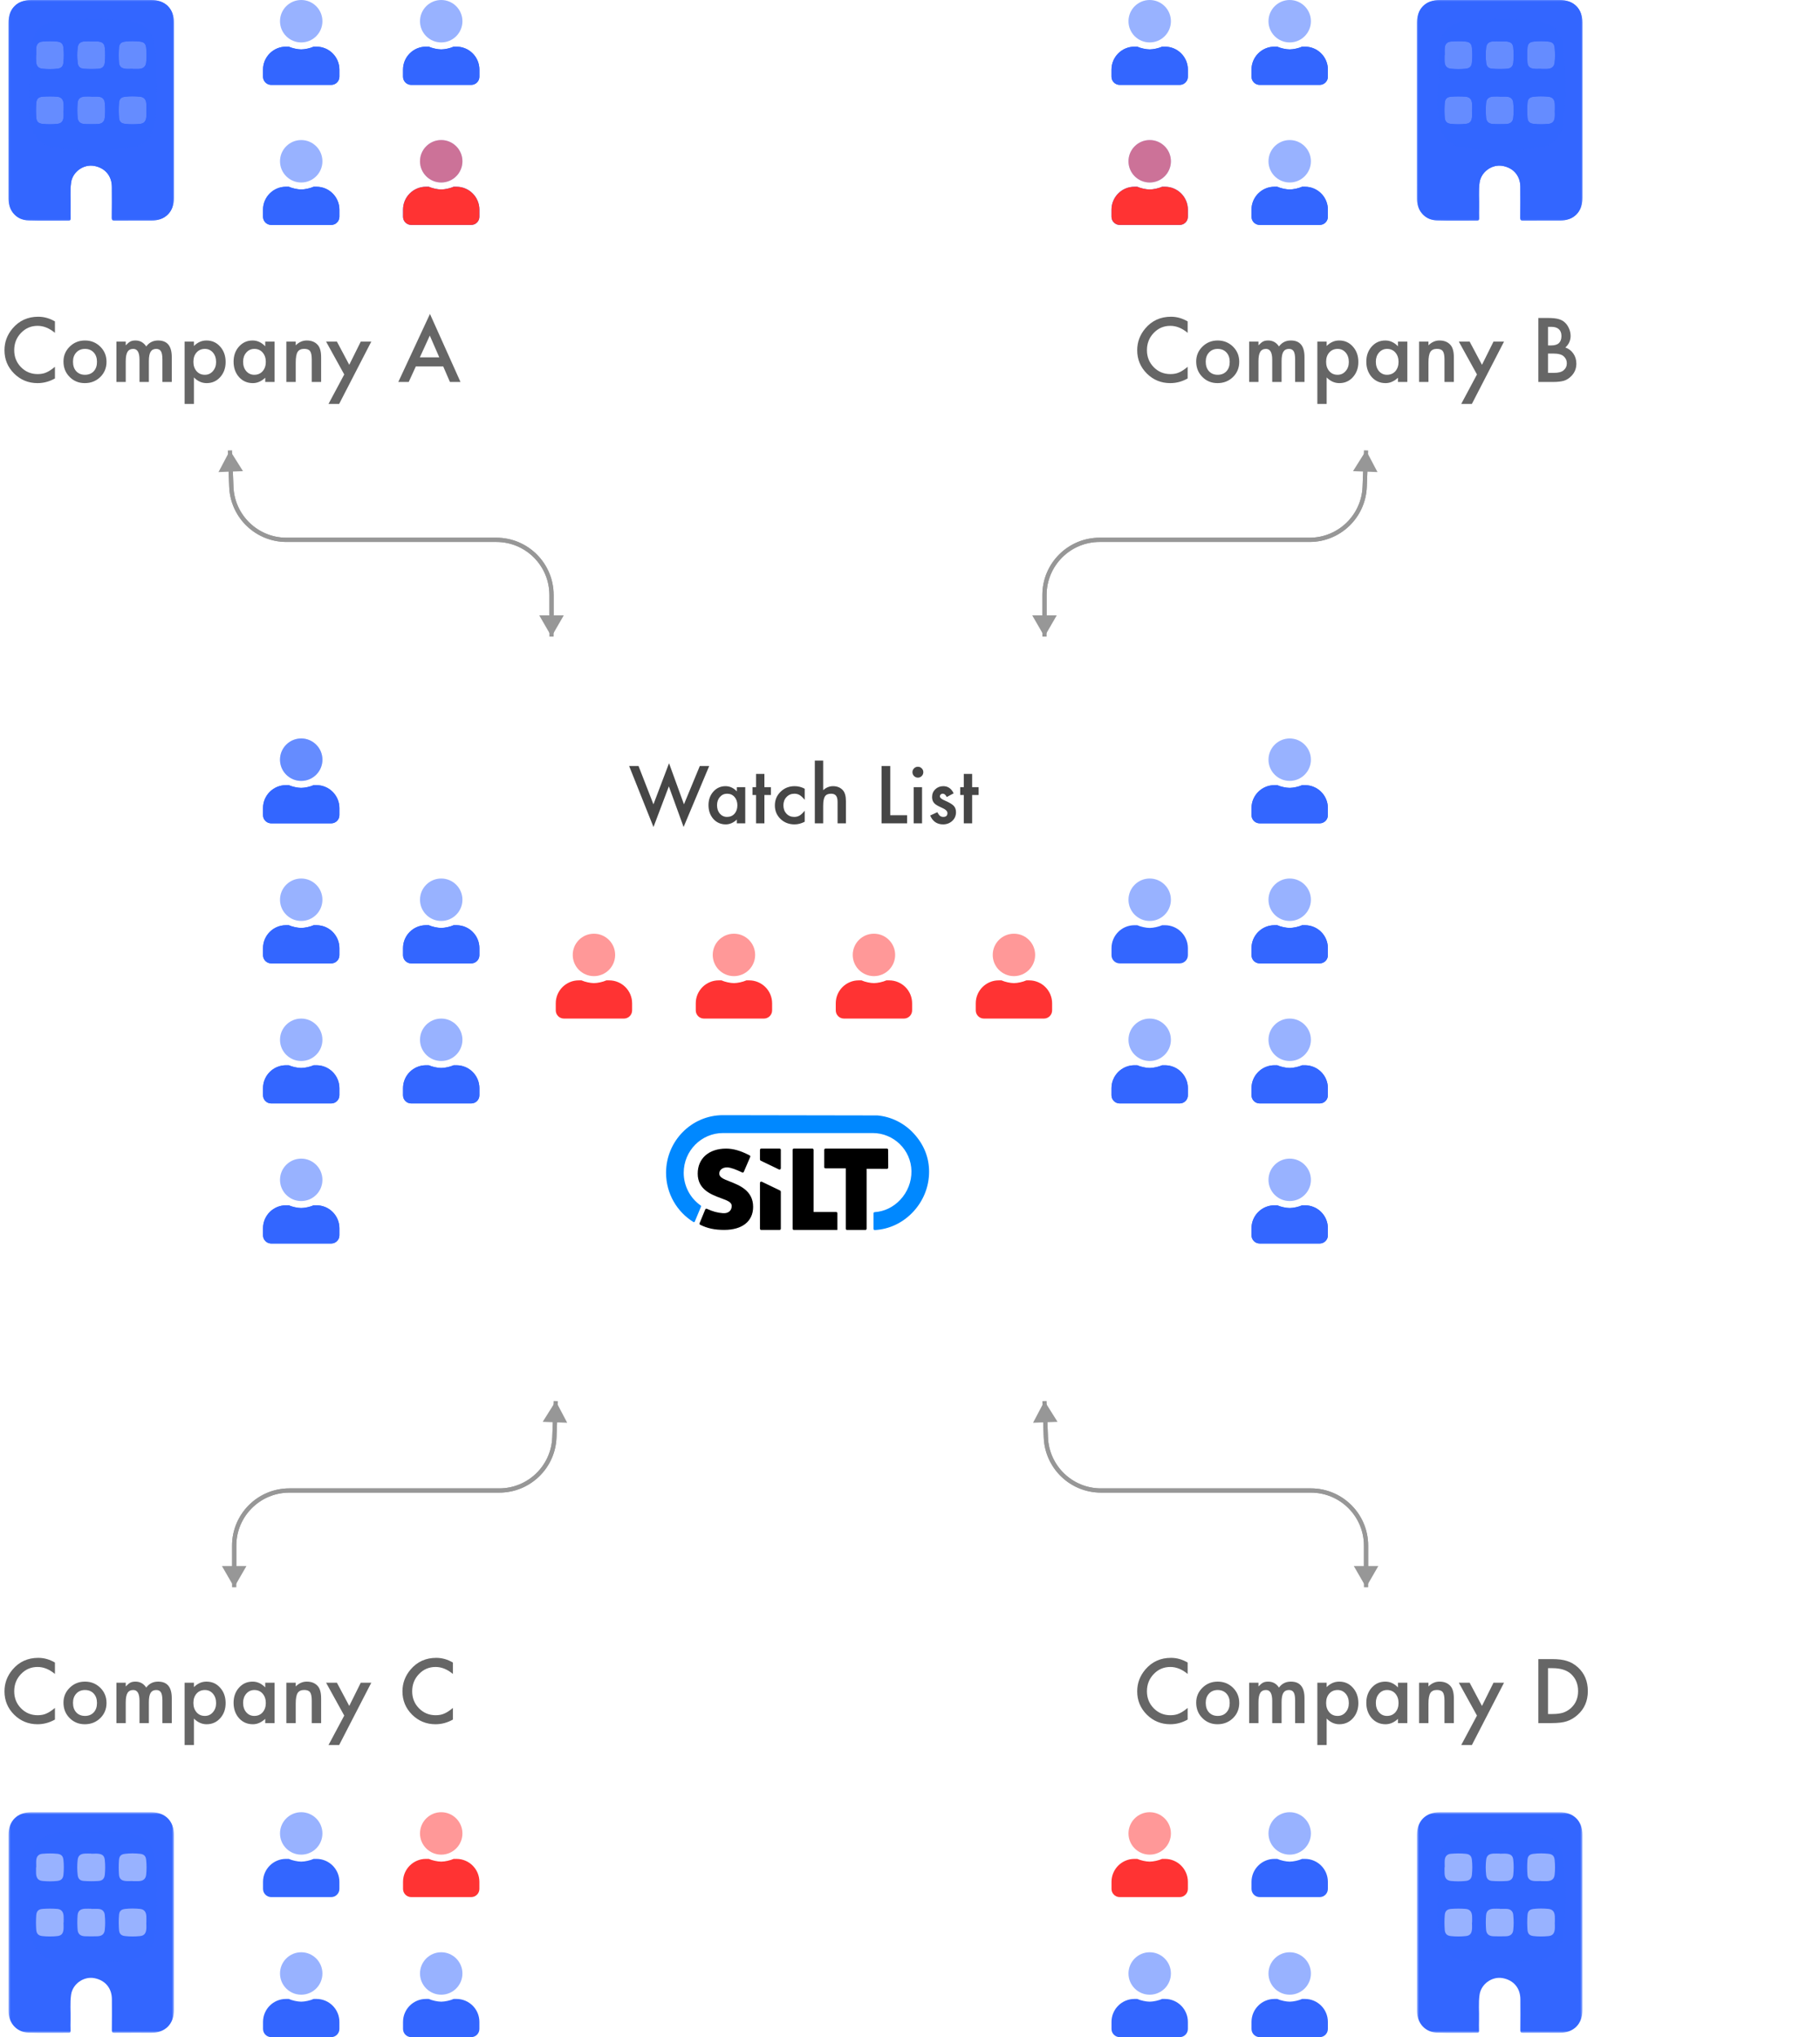 <svg width="429" height="480" viewBox="0 0 429 480" fill="none" xmlns="http://www.w3.org/2000/svg">
<path d="M12.949 75.732V78.428C11.634 77.328 10.273 76.777 8.867 76.777C7.318 76.777 6.012 77.334 4.951 78.447C3.883 79.554 3.35 80.908 3.35 82.51C3.35 84.092 3.883 85.426 4.951 86.514C6.019 87.601 7.327 88.144 8.877 88.144C9.678 88.144 10.358 88.014 10.918 87.754C11.23 87.624 11.553 87.448 11.885 87.227C12.223 87.005 12.578 86.738 12.949 86.426V89.17C11.647 89.906 10.28 90.273 8.848 90.273C6.693 90.273 4.854 89.522 3.33 88.018C1.813 86.501 1.055 84.671 1.055 82.529C1.055 80.609 1.689 78.897 2.959 77.393C4.521 75.55 6.543 74.629 9.023 74.629C10.378 74.629 11.686 74.997 12.949 75.732ZM14.961 85.176C14.961 83.802 15.453 82.633 16.436 81.67C17.419 80.706 18.616 80.225 20.029 80.225C21.449 80.225 22.653 80.71 23.643 81.68C24.619 82.65 25.107 83.841 25.107 85.254C25.107 86.68 24.616 87.874 23.633 88.838C22.643 89.795 21.429 90.273 19.99 90.273C18.564 90.273 17.37 89.785 16.406 88.809C15.443 87.845 14.961 86.634 14.961 85.176ZM17.207 85.215C17.207 86.165 17.461 86.917 17.969 87.471C18.49 88.031 19.176 88.311 20.029 88.311C20.889 88.311 21.576 88.034 22.09 87.481C22.604 86.927 22.861 86.188 22.861 85.264C22.861 84.339 22.604 83.6 22.09 83.047C21.569 82.487 20.882 82.207 20.029 82.207C19.189 82.207 18.509 82.487 17.988 83.047C17.467 83.607 17.207 84.329 17.207 85.215ZM27.441 80.488H29.639V81.367C30.062 80.924 30.423 80.625 30.723 80.469C31.042 80.306 31.442 80.225 31.924 80.225C32.998 80.225 33.848 80.693 34.473 81.631C35.163 80.693 36.097 80.225 37.275 80.225C39.417 80.225 40.488 81.523 40.488 84.121V90H38.281V84.717C38.281 83.805 38.171 83.161 37.949 82.783C37.721 82.399 37.347 82.207 36.826 82.207C36.221 82.207 35.778 82.435 35.498 82.891C35.225 83.346 35.088 84.079 35.088 85.088V90H32.881V84.746C32.881 83.053 32.393 82.207 31.416 82.207C30.797 82.207 30.345 82.438 30.059 82.9C29.779 83.363 29.639 84.092 29.639 85.088V90H27.441V80.488ZM45.713 95.176H43.516V80.488H45.713V81.523C46.579 80.658 47.562 80.225 48.662 80.225C49.971 80.225 51.048 80.706 51.895 81.67C52.754 82.627 53.184 83.835 53.184 85.293C53.184 86.719 52.757 87.907 51.904 88.857C51.058 89.801 49.99 90.273 48.701 90.273C47.588 90.273 46.592 89.828 45.713 88.936V95.176ZM50.938 85.303C50.938 84.391 50.69 83.649 50.195 83.076C49.694 82.497 49.062 82.207 48.301 82.207C47.493 82.207 46.839 82.487 46.338 83.047C45.837 83.607 45.586 84.342 45.586 85.254C45.586 86.146 45.837 86.882 46.338 87.461C46.833 88.027 47.484 88.311 48.291 88.311C49.053 88.311 49.681 88.024 50.176 87.451C50.684 86.878 50.938 86.162 50.938 85.303ZM62.52 80.488H64.727V90H62.52V89.004C61.615 89.85 60.641 90.273 59.6 90.273C58.285 90.273 57.197 89.798 56.338 88.848C55.485 87.878 55.059 86.667 55.059 85.215C55.059 83.789 55.485 82.601 56.338 81.65C57.191 80.7 58.258 80.225 59.541 80.225C60.648 80.225 61.641 80.68 62.52 81.592V80.488ZM57.305 85.215C57.305 86.126 57.549 86.868 58.037 87.441C58.538 88.021 59.17 88.311 59.932 88.311C60.745 88.311 61.403 88.031 61.904 87.471C62.406 86.891 62.656 86.156 62.656 85.264C62.656 84.372 62.406 83.636 61.904 83.057C61.403 82.49 60.752 82.207 59.951 82.207C59.196 82.207 58.565 82.493 58.057 83.066C57.555 83.646 57.305 84.362 57.305 85.215ZM67.5 80.488H69.707V81.367C70.475 80.606 71.341 80.225 72.305 80.225C73.412 80.225 74.274 80.573 74.893 81.269C75.426 81.862 75.693 82.829 75.693 84.17V90H73.486V84.688C73.486 83.75 73.356 83.102 73.096 82.744C72.842 82.38 72.38 82.197 71.709 82.197C70.98 82.197 70.462 82.438 70.156 82.92C69.857 83.395 69.707 84.225 69.707 85.41V90H67.5V80.488ZM81.143 88.232L76.865 80.488H79.414L82.324 85.957L85.039 80.488H87.519L79.941 95.176H77.432L81.143 88.232ZM104.473 86.338H98.018L96.338 90H93.887L101.348 73.975L108.545 90H106.055L104.473 86.338ZM103.545 84.199L101.309 79.072L98.965 84.199H103.545Z" fill="#666666"/>
<path d="M130 150L132.887 145H127.113L130 150ZM53.7 106.145L54.026 114.71L55.025 114.672L54.7 106.107L53.7 106.145ZM67.516 127.698H117V126.698H67.516V127.698ZM129.5 140.198V145.5H130.5V140.198H129.5ZM117 127.698C123.904 127.698 129.5 133.295 129.5 140.198H130.5C130.5 132.742 124.456 126.698 117 126.698V127.698ZM54.026 114.71C54.301 121.962 60.259 127.698 67.516 127.698V126.698C60.797 126.698 55.28 121.387 55.025 114.672L54.026 114.71Z" fill="#979797"/>
<path d="M246.2 150L243.313 145H249.087L246.2 150ZM322.5 106.145L322.174 114.71L321.175 114.672L321.5 106.107L322.5 106.145ZM308.684 127.698H259.2V126.698H308.684V127.698ZM246.7 140.198V145.5H245.7V140.198H246.7ZM259.2 127.698C252.296 127.698 246.7 133.295 246.7 140.198H245.7C245.7 132.742 251.744 126.698 259.2 126.698V127.698ZM322.174 114.71C321.899 121.962 315.941 127.698 308.684 127.698V126.698C315.403 126.698 320.92 121.387 321.175 114.672L322.174 114.71Z" fill="#979797"/>
<path d="M279.949 75.732V78.428C278.634 77.328 277.273 76.777 275.867 76.777C274.318 76.777 273.012 77.334 271.951 78.447C270.883 79.554 270.35 80.908 270.35 82.51C270.35 84.092 270.883 85.426 271.951 86.514C273.019 87.601 274.327 88.144 275.877 88.144C276.678 88.144 277.358 88.014 277.918 87.754C278.23 87.624 278.553 87.448 278.885 87.227C279.223 87.005 279.578 86.738 279.949 86.426V89.17C278.647 89.906 277.28 90.273 275.848 90.273C273.693 90.273 271.854 89.522 270.33 88.018C268.813 86.501 268.055 84.671 268.055 82.529C268.055 80.609 268.689 78.897 269.959 77.393C271.521 75.55 273.543 74.629 276.023 74.629C277.378 74.629 278.686 74.997 279.949 75.732ZM281.961 85.176C281.961 83.802 282.452 82.633 283.436 81.67C284.419 80.706 285.617 80.225 287.029 80.225C288.449 80.225 289.653 80.71 290.643 81.68C291.619 82.65 292.107 83.841 292.107 85.254C292.107 86.68 291.616 87.874 290.633 88.838C289.643 89.795 288.429 90.273 286.99 90.273C285.564 90.273 284.37 89.785 283.406 88.809C282.443 87.845 281.961 86.634 281.961 85.176ZM284.207 85.215C284.207 86.165 284.461 86.917 284.969 87.471C285.49 88.031 286.176 88.311 287.029 88.311C287.889 88.311 288.576 88.034 289.09 87.481C289.604 86.927 289.861 86.188 289.861 85.264C289.861 84.339 289.604 83.6 289.09 83.047C288.569 82.487 287.882 82.207 287.029 82.207C286.189 82.207 285.509 82.487 284.988 83.047C284.467 83.607 284.207 84.329 284.207 85.215ZM294.441 80.488H296.639V81.367C297.062 80.924 297.423 80.625 297.723 80.469C298.042 80.306 298.442 80.225 298.924 80.225C299.998 80.225 300.848 80.693 301.473 81.631C302.163 80.693 303.097 80.225 304.275 80.225C306.417 80.225 307.488 81.523 307.488 84.121V90H305.281V84.717C305.281 83.805 305.171 83.161 304.949 82.783C304.721 82.399 304.347 82.207 303.826 82.207C303.221 82.207 302.778 82.435 302.498 82.891C302.225 83.346 302.088 84.079 302.088 85.088V90H299.881V84.746C299.881 83.053 299.393 82.207 298.416 82.207C297.798 82.207 297.345 82.438 297.059 82.9C296.779 83.363 296.639 84.092 296.639 85.088V90H294.441V80.488ZM312.713 95.176H310.516V80.488H312.713V81.523C313.579 80.658 314.562 80.225 315.662 80.225C316.971 80.225 318.048 80.706 318.895 81.67C319.754 82.627 320.184 83.835 320.184 85.293C320.184 86.719 319.757 87.907 318.904 88.857C318.058 89.801 316.99 90.273 315.701 90.273C314.588 90.273 313.592 89.828 312.713 88.936V95.176ZM317.938 85.303C317.938 84.391 317.69 83.649 317.195 83.076C316.694 82.497 316.062 82.207 315.301 82.207C314.493 82.207 313.839 82.487 313.338 83.047C312.837 83.607 312.586 84.342 312.586 85.254C312.586 86.146 312.837 86.882 313.338 87.461C313.833 88.027 314.484 88.311 315.291 88.311C316.053 88.311 316.681 88.024 317.176 87.451C317.684 86.878 317.938 86.162 317.938 85.303ZM329.52 80.488H331.727V90H329.52V89.004C328.615 89.85 327.641 90.273 326.6 90.273C325.285 90.273 324.197 89.798 323.338 88.848C322.485 87.878 322.059 86.667 322.059 85.215C322.059 83.789 322.485 82.601 323.338 81.65C324.191 80.7 325.258 80.225 326.541 80.225C327.648 80.225 328.641 80.68 329.52 81.592V80.488ZM324.305 85.215C324.305 86.126 324.549 86.868 325.037 87.441C325.538 88.021 326.17 88.311 326.932 88.311C327.745 88.311 328.403 88.031 328.904 87.471C329.406 86.891 329.656 86.156 329.656 85.264C329.656 84.372 329.406 83.636 328.904 83.057C328.403 82.49 327.752 82.207 326.951 82.207C326.196 82.207 325.564 82.493 325.057 83.066C324.555 83.646 324.305 84.362 324.305 85.215ZM334.5 80.488H336.707V81.367C337.475 80.606 338.341 80.225 339.305 80.225C340.411 80.225 341.274 80.573 341.893 81.269C342.426 81.862 342.693 82.829 342.693 84.17V90H340.486V84.688C340.486 83.75 340.356 83.102 340.096 82.744C339.842 82.38 339.38 82.197 338.709 82.197C337.98 82.197 337.462 82.438 337.156 82.92C336.857 83.395 336.707 84.225 336.707 85.41V90H334.5V80.488ZM348.143 88.232L343.865 80.488H346.414L349.324 85.957L352.039 80.488H354.52L346.941 95.176H344.432L348.143 88.232ZM362.615 90V74.922H364.881C365.89 74.922 366.694 75 367.293 75.156C367.898 75.312 368.41 75.576 368.826 75.947C369.249 76.331 369.585 76.81 369.832 77.383C370.086 77.962 370.213 78.548 370.213 79.141C370.213 80.221 369.799 81.136 368.973 81.885C369.773 82.158 370.405 82.637 370.867 83.32C371.336 83.997 371.57 84.785 371.57 85.684C371.57 86.862 371.154 87.858 370.32 88.672C369.819 89.173 369.256 89.522 368.631 89.717C367.947 89.906 367.091 90 366.062 90H362.615ZM364.891 81.397H365.604C366.45 81.397 367.068 81.211 367.459 80.84C367.856 80.462 368.055 79.909 368.055 79.18C368.055 78.47 367.853 77.933 367.449 77.568C367.046 77.197 366.46 77.012 365.691 77.012H364.891V81.397ZM364.891 87.861H366.297C367.326 87.861 368.081 87.659 368.562 87.256C369.07 86.82 369.324 86.266 369.324 85.596C369.324 84.945 369.08 84.398 368.592 83.955C368.117 83.519 367.267 83.301 366.043 83.301H364.891V87.861Z" fill="#666666"/>
<path d="M54.2 106.126L51.505 111.232L57.274 111.013L54.2 106.126ZM53.871 110.642L54.026 114.71L55.025 114.672L54.87 110.604L53.871 110.642ZM67.516 127.698H117V126.698H67.516V127.698ZM129.5 140.198V150H130.5V140.198H129.5ZM117 127.698C123.904 127.698 129.5 133.295 129.5 140.198H130.5C130.5 132.742 124.456 126.698 117 126.698V127.698ZM54.026 114.71C54.301 121.962 60.259 127.698 67.516 127.698V126.698C60.797 126.698 55.28 121.387 55.025 114.672L54.026 114.71Z" fill="#979797"/>
<path d="M322 106.126L324.695 111.232L318.926 111.013L322 106.126ZM322.329 110.642L322.174 114.71L321.175 114.672L321.33 110.604L322.329 110.642ZM308.684 127.698H259.2V126.698H308.684V127.698ZM246.7 140.198V150H245.7V140.198H246.7ZM259.2 127.698C252.296 127.698 246.7 133.295 246.7 140.198H245.7C245.7 132.742 251.744 126.698 259.2 126.698V127.698ZM322.174 114.71C321.899 121.962 315.941 127.698 308.684 127.698V126.698C315.403 126.698 320.92 121.387 321.175 114.672L322.174 114.71Z" fill="#979797"/>
<path d="M12.949 391.732V394.428C11.634 393.327 10.273 392.777 8.867 392.777C7.318 392.777 6.012 393.334 4.951 394.447C3.883 395.554 3.35 396.908 3.35 398.51C3.35 400.092 3.883 401.426 4.951 402.514C6.019 403.601 7.327 404.145 8.877 404.145C9.678 404.145 10.358 404.014 10.918 403.754C11.23 403.624 11.553 403.448 11.885 403.227C12.223 403.005 12.578 402.738 12.949 402.426V405.17C11.647 405.906 10.28 406.273 8.848 406.273C6.693 406.273 4.854 405.521 3.33 404.018C1.813 402.501 1.055 400.671 1.055 398.529C1.055 396.609 1.689 394.896 2.959 393.393C4.521 391.55 6.543 390.629 9.023 390.629C10.378 390.629 11.686 390.997 12.949 391.732ZM14.961 401.176C14.961 399.802 15.453 398.633 16.436 397.67C17.419 396.706 18.616 396.225 20.029 396.225C21.449 396.225 22.653 396.71 23.643 397.68C24.619 398.65 25.107 399.841 25.107 401.254C25.107 402.68 24.616 403.874 23.633 404.838C22.643 405.795 21.429 406.273 19.99 406.273C18.564 406.273 17.37 405.785 16.406 404.809C15.443 403.845 14.961 402.634 14.961 401.176ZM17.207 401.215C17.207 402.165 17.461 402.917 17.969 403.471C18.49 404.031 19.176 404.311 20.029 404.311C20.889 404.311 21.576 404.034 22.09 403.48C22.604 402.927 22.861 402.188 22.861 401.264C22.861 400.339 22.604 399.6 22.09 399.047C21.569 398.487 20.882 398.207 20.029 398.207C19.189 398.207 18.509 398.487 17.988 399.047C17.467 399.607 17.207 400.329 17.207 401.215ZM27.441 396.488H29.639V397.367C30.062 396.924 30.423 396.625 30.723 396.469C31.042 396.306 31.442 396.225 31.924 396.225C32.998 396.225 33.848 396.693 34.473 397.631C35.163 396.693 36.097 396.225 37.275 396.225C39.417 396.225 40.488 397.523 40.488 400.121V406H38.281V400.717C38.281 399.805 38.171 399.161 37.949 398.783C37.721 398.399 37.347 398.207 36.826 398.207C36.221 398.207 35.778 398.435 35.498 398.891C35.225 399.346 35.088 400.079 35.088 401.088V406H32.881V400.746C32.881 399.053 32.393 398.207 31.416 398.207C30.797 398.207 30.345 398.438 30.059 398.9C29.779 399.363 29.639 400.092 29.639 401.088V406H27.441V396.488ZM45.713 411.176H43.516V396.488H45.713V397.523C46.579 396.658 47.562 396.225 48.662 396.225C49.971 396.225 51.048 396.706 51.895 397.67C52.754 398.627 53.184 399.835 53.184 401.293C53.184 402.719 52.757 403.907 51.904 404.857C51.058 405.801 49.99 406.273 48.701 406.273C47.588 406.273 46.592 405.827 45.713 404.936V411.176ZM50.938 401.303C50.938 400.391 50.69 399.649 50.195 399.076C49.694 398.497 49.062 398.207 48.301 398.207C47.493 398.207 46.839 398.487 46.338 399.047C45.837 399.607 45.586 400.342 45.586 401.254C45.586 402.146 45.837 402.882 46.338 403.461C46.833 404.027 47.484 404.311 48.291 404.311C49.053 404.311 49.681 404.024 50.176 403.451C50.684 402.878 50.938 402.162 50.938 401.303ZM62.52 396.488H64.727V406H62.52V405.004C61.615 405.85 60.641 406.273 59.6 406.273C58.285 406.273 57.197 405.798 56.338 404.848C55.485 403.878 55.059 402.667 55.059 401.215C55.059 399.789 55.485 398.601 56.338 397.65C57.191 396.7 58.258 396.225 59.541 396.225C60.648 396.225 61.641 396.68 62.52 397.592V396.488ZM57.305 401.215C57.305 402.126 57.549 402.868 58.037 403.441C58.538 404.021 59.17 404.311 59.932 404.311C60.745 404.311 61.403 404.031 61.904 403.471C62.406 402.891 62.656 402.156 62.656 401.264C62.656 400.372 62.406 399.636 61.904 399.057C61.403 398.49 60.752 398.207 59.951 398.207C59.196 398.207 58.565 398.493 58.057 399.066C57.555 399.646 57.305 400.362 57.305 401.215ZM67.5 396.488H69.707V397.367C70.475 396.605 71.341 396.225 72.305 396.225C73.412 396.225 74.274 396.573 74.893 397.27C75.426 397.862 75.693 398.829 75.693 400.17V406H73.486V400.688C73.486 399.75 73.356 399.102 73.096 398.744C72.842 398.38 72.38 398.197 71.709 398.197C70.98 398.197 70.462 398.438 70.156 398.92C69.857 399.395 69.707 400.225 69.707 401.41V406H67.5V396.488ZM81.143 404.232L76.865 396.488H79.414L82.324 401.957L85.039 396.488H87.519L79.941 411.176H77.432L81.143 404.232ZM106.758 391.732V394.428C105.443 393.327 104.082 392.777 102.676 392.777C101.126 392.777 99.821 393.334 98.76 394.447C97.692 395.554 97.158 396.908 97.158 398.51C97.158 400.092 97.692 401.426 98.76 402.514C99.828 403.601 101.136 404.145 102.686 404.145C103.486 404.145 104.167 404.014 104.727 403.754C105.039 403.624 105.361 403.448 105.693 403.227C106.032 403.005 106.387 402.738 106.758 402.426V405.17C105.456 405.906 104.089 406.273 102.656 406.273C100.501 406.273 98.662 405.521 97.139 404.018C95.622 402.501 94.863 400.671 94.863 398.529C94.863 396.609 95.498 394.896 96.768 393.393C98.33 391.55 100.352 390.629 102.832 390.629C104.186 390.629 105.495 390.997 106.758 391.732Z" fill="#666666"/>
<path d="M279.949 391.732V394.428C278.634 393.327 277.273 392.777 275.867 392.777C274.318 392.777 273.012 393.334 271.951 394.447C270.883 395.554 270.35 396.908 270.35 398.51C270.35 400.092 270.883 401.426 271.951 402.514C273.019 403.601 274.327 404.145 275.877 404.145C276.678 404.145 277.358 404.014 277.918 403.754C278.23 403.624 278.553 403.448 278.885 403.227C279.223 403.005 279.578 402.738 279.949 402.426V405.17C278.647 405.906 277.28 406.273 275.848 406.273C273.693 406.273 271.854 405.521 270.33 404.018C268.813 402.501 268.055 400.671 268.055 398.529C268.055 396.609 268.689 394.896 269.959 393.393C271.521 391.55 273.543 390.629 276.023 390.629C277.378 390.629 278.686 390.997 279.949 391.732ZM281.961 401.176C281.961 399.802 282.452 398.633 283.436 397.67C284.419 396.706 285.617 396.225 287.029 396.225C288.449 396.225 289.653 396.71 290.643 397.68C291.619 398.65 292.107 399.841 292.107 401.254C292.107 402.68 291.616 403.874 290.633 404.838C289.643 405.795 288.429 406.273 286.99 406.273C285.564 406.273 284.37 405.785 283.406 404.809C282.443 403.845 281.961 402.634 281.961 401.176ZM284.207 401.215C284.207 402.165 284.461 402.917 284.969 403.471C285.49 404.031 286.176 404.311 287.029 404.311C287.889 404.311 288.576 404.034 289.09 403.48C289.604 402.927 289.861 402.188 289.861 401.264C289.861 400.339 289.604 399.6 289.09 399.047C288.569 398.487 287.882 398.207 287.029 398.207C286.189 398.207 285.509 398.487 284.988 399.047C284.467 399.607 284.207 400.329 284.207 401.215ZM294.441 396.488H296.639V397.367C297.062 396.924 297.423 396.625 297.723 396.469C298.042 396.306 298.442 396.225 298.924 396.225C299.998 396.225 300.848 396.693 301.473 397.631C302.163 396.693 303.097 396.225 304.275 396.225C306.417 396.225 307.488 397.523 307.488 400.121V406H305.281V400.717C305.281 399.805 305.171 399.161 304.949 398.783C304.721 398.399 304.347 398.207 303.826 398.207C303.221 398.207 302.778 398.435 302.498 398.891C302.225 399.346 302.088 400.079 302.088 401.088V406H299.881V400.746C299.881 399.053 299.393 398.207 298.416 398.207C297.798 398.207 297.345 398.438 297.059 398.9C296.779 399.363 296.639 400.092 296.639 401.088V406H294.441V396.488ZM312.713 411.176H310.516V396.488H312.713V397.523C313.579 396.658 314.562 396.225 315.662 396.225C316.971 396.225 318.048 396.706 318.895 397.67C319.754 398.627 320.184 399.835 320.184 401.293C320.184 402.719 319.757 403.907 318.904 404.857C318.058 405.801 316.99 406.273 315.701 406.273C314.588 406.273 313.592 405.827 312.713 404.936V411.176ZM317.938 401.303C317.938 400.391 317.69 399.649 317.195 399.076C316.694 398.497 316.062 398.207 315.301 398.207C314.493 398.207 313.839 398.487 313.338 399.047C312.837 399.607 312.586 400.342 312.586 401.254C312.586 402.146 312.837 402.882 313.338 403.461C313.833 404.027 314.484 404.311 315.291 404.311C316.053 404.311 316.681 404.024 317.176 403.451C317.684 402.878 317.938 402.162 317.938 401.303ZM329.52 396.488H331.727V406H329.52V405.004C328.615 405.85 327.641 406.273 326.6 406.273C325.285 406.273 324.197 405.798 323.338 404.848C322.485 403.878 322.059 402.667 322.059 401.215C322.059 399.789 322.485 398.601 323.338 397.65C324.191 396.7 325.258 396.225 326.541 396.225C327.648 396.225 328.641 396.68 329.52 397.592V396.488ZM324.305 401.215C324.305 402.126 324.549 402.868 325.037 403.441C325.538 404.021 326.17 404.311 326.932 404.311C327.745 404.311 328.403 404.031 328.904 403.471C329.406 402.891 329.656 402.156 329.656 401.264C329.656 400.372 329.406 399.636 328.904 399.057C328.403 398.49 327.752 398.207 326.951 398.207C326.196 398.207 325.564 398.493 325.057 399.066C324.555 399.646 324.305 400.362 324.305 401.215ZM334.5 396.488H336.707V397.367C337.475 396.605 338.341 396.225 339.305 396.225C340.411 396.225 341.274 396.573 341.893 397.27C342.426 397.862 342.693 398.829 342.693 400.17V406H340.486V400.688C340.486 399.75 340.356 399.102 340.096 398.744C339.842 398.38 339.38 398.197 338.709 398.197C337.98 398.197 337.462 398.438 337.156 398.92C336.857 399.395 336.707 400.225 336.707 401.41V406H334.5V396.488ZM348.143 404.232L343.865 396.488H346.414L349.324 401.957L352.039 396.488H354.52L346.941 411.176H344.432L348.143 404.232ZM362.615 406V390.922H365.779C367.296 390.922 368.494 391.072 369.373 391.371C370.317 391.664 371.173 392.162 371.941 392.865C373.497 394.285 374.275 396.15 374.275 398.461C374.275 400.779 373.465 402.654 371.844 404.086C371.03 404.802 370.177 405.3 369.285 405.58C368.452 405.86 367.27 406 365.74 406H362.615ZM364.891 403.861H365.916C366.938 403.861 367.788 403.754 368.465 403.539C369.142 403.311 369.754 402.95 370.301 402.455C371.421 401.433 371.98 400.102 371.98 398.461C371.98 396.807 371.427 395.466 370.32 394.438C369.324 393.52 367.856 393.061 365.916 393.061H364.891V403.861Z" fill="#666666"/>
<path d="M322 374L324.887 369H319.113L322 374ZM245.7 330.145L246.026 338.71L247.025 338.672L246.7 330.107L245.7 330.145ZM259.516 351.698H309V350.698H259.516V351.698ZM321.5 364.198V369.5H322.5V364.198H321.5ZM309 351.698C315.904 351.698 321.5 357.295 321.5 364.198H322.5C322.5 356.742 316.456 350.698 309 350.698V351.698ZM246.026 338.71C246.301 345.962 252.259 351.698 259.516 351.698V350.698C252.797 350.698 247.28 345.387 247.025 338.672L246.026 338.71Z" fill="#979797"/>
<path d="M55.2 374L52.313 369H58.087L55.2 374ZM131.5 330.145L131.174 338.71L130.175 338.672L130.5 330.107L131.5 330.145ZM117.684 351.698H68.2V350.698H117.684V351.698ZM55.7 364.198V369.5H54.7V364.198H55.7ZM68.2 351.698C61.296 351.698 55.7 357.295 55.7 364.198H54.7C54.7 356.742 60.744 350.698 68.2 350.698V351.698ZM131.174 338.71C130.899 345.962 124.941 351.698 117.684 351.698V350.698C124.403 350.698 129.92 345.387 130.175 338.672L131.174 338.71Z" fill="#979797"/>
<path d="M246.2 330.126L243.505 335.232L249.274 335.013L246.2 330.126ZM245.871 334.642L246.026 338.71L247.025 338.672L246.87 334.604L245.871 334.642ZM259.516 351.698H309V350.698H259.516V351.698ZM321.5 364.198V374H322.5V364.198H321.5ZM309 351.698C315.904 351.698 321.5 357.295 321.5 364.198H322.5C322.5 356.742 316.456 350.698 309 350.698V351.698ZM246.026 338.71C246.301 345.962 252.259 351.698 259.516 351.698V350.698C252.797 350.698 247.28 345.387 247.025 338.672L246.026 338.71Z" fill="#979797"/>
<path d="M131 330.126L133.695 335.232L127.926 335.013L131 330.126ZM131.329 334.642L131.174 338.71L130.175 338.672L130.33 334.604L131.329 334.642ZM117.684 351.698H68.2V350.698H117.684V351.698ZM55.7 364.198V374H54.7V364.198H55.7ZM68.2 351.698C61.296 351.698 55.7 357.295 55.7 364.198H54.7C54.7 356.742 60.744 350.698 68.2 350.698V351.698ZM131.174 338.71C130.899 345.962 124.941 351.698 117.684 351.698V350.698C124.403 350.698 129.92 345.387 130.175 338.672L131.174 338.71Z" fill="#979797"/>
<g filter="url(#filter0_d_0_1)">
<rect x="46" y="160" width="287" height="141" rx="14" fill="white"/>
<path d="M150.51 176.49L154.027 185.52L157.702 175.834L161.22 185.52L164.956 176.49H167.17L161.132 190.858L157.659 181.285L154.036 190.866L148.296 176.49H150.51ZM173.689 181.477H175.666V190H173.689V189.107C172.878 189.866 172.006 190.245 171.072 190.245C169.894 190.245 168.92 189.819 168.15 188.967C167.386 188.098 167.004 187.013 167.004 185.712C167.004 184.435 167.386 183.37 168.15 182.519C168.914 181.667 169.871 181.241 171.02 181.241C172.012 181.241 172.901 181.65 173.689 182.466V181.477ZM169.016 185.712C169.016 186.529 169.235 187.194 169.672 187.707C170.122 188.227 170.687 188.486 171.37 188.486C172.099 188.486 172.688 188.235 173.137 187.734C173.587 187.215 173.811 186.555 173.811 185.756C173.811 184.957 173.587 184.298 173.137 183.779C172.688 183.271 172.105 183.017 171.387 183.017C170.711 183.017 170.145 183.274 169.69 183.787C169.241 184.307 169.016 184.948 169.016 185.712ZM180.181 183.315V190H178.212V183.315H177.372V181.477H178.212V178.354H180.181V181.477H181.712V183.315H180.181ZM189.684 181.845V184.461C189.235 183.913 188.832 183.537 188.476 183.332C188.126 183.122 187.715 183.017 187.243 183.017C186.502 183.017 185.886 183.277 185.396 183.796C184.906 184.315 184.661 184.966 184.661 185.747C184.661 186.547 184.898 187.203 185.37 187.716C185.848 188.23 186.458 188.486 187.199 188.486C187.671 188.486 188.088 188.384 188.45 188.18C188.8 187.982 189.211 187.597 189.684 187.025V189.624C188.885 190.038 188.085 190.245 187.286 190.245C185.968 190.245 184.865 189.819 183.979 188.967C183.092 188.11 182.649 187.045 182.649 185.774C182.649 184.502 183.098 183.429 183.996 182.554C184.895 181.679 185.997 181.241 187.304 181.241C188.144 181.241 188.937 181.442 189.684 181.845ZM192.064 175.221H194.033V182.186C194.733 181.556 195.505 181.241 196.351 181.241C197.314 181.241 198.084 181.553 198.661 182.177C199.151 182.72 199.396 183.586 199.396 184.776V190H197.428V184.96C197.428 184.277 197.305 183.785 197.06 183.481C196.821 183.172 196.433 183.017 195.896 183.017C195.208 183.017 194.724 183.23 194.444 183.656C194.17 184.088 194.033 184.829 194.033 185.879V190H192.064V175.221ZM209.844 176.49V188.084H213.816V190H207.805V176.49H209.844ZM217.342 181.477V190H215.374V181.477H217.342ZM215.076 177.934C215.076 177.59 215.202 177.292 215.452 177.041C215.703 176.79 216.004 176.665 216.354 176.665C216.71 176.665 217.013 176.79 217.264 177.041C217.515 177.286 217.64 177.587 217.64 177.942C217.64 178.298 217.515 178.602 217.264 178.852C217.019 179.103 216.718 179.229 216.362 179.229C216.007 179.229 215.703 179.103 215.452 178.852C215.202 178.602 215.076 178.295 215.076 177.934ZM224.789 182.93L223.161 183.796C222.905 183.271 222.587 183.009 222.208 183.009C222.027 183.009 221.872 183.07 221.744 183.192C221.615 183.309 221.551 183.461 221.551 183.647C221.551 183.974 221.93 184.298 222.689 184.619C223.733 185.068 224.436 185.482 224.798 185.861C225.159 186.24 225.34 186.751 225.34 187.392C225.34 188.215 225.037 188.903 224.43 189.457C223.841 189.982 223.129 190.245 222.295 190.245C220.866 190.245 219.854 189.548 219.259 188.154L220.939 187.375C221.172 187.783 221.35 188.043 221.473 188.154C221.712 188.375 221.998 188.486 222.33 188.486C222.995 188.486 223.328 188.183 223.328 187.576C223.328 187.226 223.071 186.9 222.558 186.596C222.359 186.497 222.161 186.401 221.963 186.307C221.764 186.214 221.563 186.118 221.359 186.019C220.787 185.739 220.385 185.459 220.151 185.179C219.854 184.823 219.705 184.365 219.705 183.805C219.705 183.064 219.959 182.452 220.466 181.967C220.985 181.483 221.615 181.241 222.356 181.241C223.447 181.241 224.258 181.804 224.789 182.93ZM229.146 183.315V190H227.177V183.315H226.337V181.477H227.177V178.354H229.146V181.477H230.677V183.315H229.146Z" fill="#464646"/>
<path fill-rule="evenodd" clip-rule="evenodd" d="M183.768 266.641H179.417C179.261 266.641 179.135 266.769 179.135 266.926V269.202C179.135 269.322 179.203 269.431 179.31 269.483L183.609 271.554C183.814 271.653 184.051 271.502 184.051 271.273V266.926C184.051 266.769 183.924 266.641 183.768 266.641V266.641Z" fill="black"/>
<path fill-rule="evenodd" clip-rule="evenodd" d="M209.353 266.925C209.353 266.768 209.226 266.641 209.071 266.641H194.569C194.412 266.641 194.286 266.769 194.286 266.926V271.008C194.286 271.166 194.413 271.293 194.569 271.293H199.361V285.515C199.361 285.672 199.488 285.8 199.643 285.8H203.994C204.15 285.8 204.277 285.672 204.277 285.515V271.395L209.074 271.403C209.236 271.403 209.368 271.27 209.367 271.107L209.353 266.925L209.353 266.925Z" fill="black"/>
<path fill-rule="evenodd" clip-rule="evenodd" d="M197.104 281.58H191.775V266.926C191.775 266.769 191.649 266.641 191.493 266.641H187.114C186.958 266.641 186.831 266.769 186.831 266.926V285.515C186.831 285.672 186.958 285.8 187.114 285.8H197.372C197.376 285.796 197.382 285.791 197.387 285.786V281.865C197.387 281.707 197.26 281.58 197.104 281.58H197.104Z" fill="black"/>
<path fill-rule="evenodd" clip-rule="evenodd" d="M183.875 276.517L179.576 274.446C179.372 274.347 179.135 274.498 179.135 274.727V285.515C179.135 285.672 179.262 285.8 179.417 285.8H183.768C183.924 285.8 184.051 285.672 184.051 285.515V276.797C184.051 276.678 183.982 276.568 183.875 276.516V276.517Z" fill="black"/>
<path fill-rule="evenodd" clip-rule="evenodd" d="M171.981 274.37C170.566 273.815 169.544 273.415 169.544 272.534C169.544 271.654 170.301 271.06 171.428 271.06L171.466 271.062C172.37 271.14 173.389 271.528 174.949 272.256C175.093 272.323 175.264 272.257 175.327 272.111L176.836 268.606C176.895 268.468 176.838 268.307 176.706 268.238C174.545 267.124 172.857 266.641 171.146 266.641C167.084 266.641 164.459 268.954 164.459 272.534C164.459 276.299 167.666 277.481 170.008 278.344C171.439 278.872 172.474 279.253 172.474 280.141C172.474 280.659 172.301 281.094 171.973 281.4C171.599 281.749 171.057 281.907 170.407 281.857C169.105 281.756 168.036 281.468 166.615 280.822C166.47 280.756 166.299 280.825 166.238 280.972L164.902 284.217C164.845 284.355 164.903 284.516 165.036 284.581C166.766 285.439 168.444 285.794 170.715 285.794C174.978 285.794 177.523 283.761 177.523 280.357C177.523 276.542 174.32 275.286 171.981 274.37V274.37Z" fill="black"/>
<path fill-rule="evenodd" clip-rule="evenodd" d="M215.486 263.187C213.229 260.685 210.163 259.136 206.851 258.823L170.405 258.76C163.014 258.76 157 264.85 157 272.336C157 277.249 159.591 281.56 163.462 283.943C163.572 284.01 163.716 283.962 163.766 283.842L165.242 280.306C165.281 280.212 165.249 280.104 165.166 280.046C165.165 280.046 165.165 280.045 165.164 280.045C162.657 278.292 161.16 275.41 161.16 272.336C161.16 267.173 165.308 262.973 170.406 262.973H205.714C210.65 262.973 214.771 266.945 214.839 271.944C214.874 274.462 213.924 276.876 212.175 278.728C210.547 280.451 208.431 281.462 206.175 281.608C206.017 281.619 205.894 281.748 205.894 281.907V285.531C205.894 285.701 206.034 285.839 206.202 285.831C209.513 285.653 212.628 284.222 215.033 281.755C217.591 279.13 219 275.692 219 272.077C219 268.689 217.752 265.699 215.486 263.187Z" fill="#0088FF"/>
</g>
<mask id="mask0_0_1" style="mask-type:luminance" maskUnits="userSpaceOnUse" x="2" y="0" width="39" height="52">
<path fill-rule="evenodd" clip-rule="evenodd" d="M2 0H41V52H2V0Z" fill="white"/>
</mask>
<g mask="url(#mask0_0_1)">
<path fill-rule="evenodd" clip-rule="evenodd" d="M14.966 25.993H15C15 25.497 15.022 24.999 14.995 24.505C14.938 23.461 14.474 22.862 13.462 22.784C12.319 22.696 11.159 22.699 10.016 22.788C9.068 22.862 8.62 23.311 8.548 24.259C8.46 25.402 8.462 26.561 8.545 27.703C8.614 28.645 9.067 29.095 10.004 29.19C11.168 29.308 12.35 29.313 13.514 29.186C14.417 29.088 14.83 28.649 14.952 27.747C15.03 27.172 14.966 26.578 14.966 25.993M8.545 12.957C8.531 12.957 8.517 12.957 8.502 12.958C8.502 13.454 8.483 13.951 8.506 14.446C8.555 15.514 8.989 16.09 10.008 16.196C11.172 16.317 12.355 16.321 13.519 16.191C14.421 16.09 14.858 15.653 14.952 14.749C15.073 13.585 15.074 12.403 14.952 11.239C14.854 10.318 14.442 9.9 13.523 9.801C12.337 9.674 11.137 9.691 9.946 9.801C9.115 9.878 8.64 10.394 8.557 11.204C8.497 11.783 8.545 12.373 8.545 12.957M34.487 26.018H34.499C34.499 25.522 34.519 25.025 34.495 24.53C34.446 23.478 33.994 22.885 32.985 22.785C31.821 22.671 30.638 22.657 29.475 22.796C28.542 22.907 28.127 23.3 28.055 24.233C27.964 25.397 27.965 26.579 28.055 27.743C28.126 28.666 28.558 29.078 29.478 29.184C30.642 29.318 31.824 29.305 32.989 29.193C33.931 29.102 34.373 28.595 34.476 27.64C34.534 27.105 34.487 26.559 34.487 26.018M21.536 22.785C21.536 22.77 21.536 22.755 21.536 22.741C21.04 22.741 20.542 22.721 20.047 22.745C18.949 22.797 18.366 23.253 18.288 24.311C18.204 25.431 18.204 26.568 18.292 27.689C18.371 28.703 18.962 29.189 20.006 29.228C20.997 29.266 21.992 29.263 22.983 29.229C23.996 29.194 24.585 28.73 24.694 27.761C24.828 26.576 24.813 25.375 24.694 24.186C24.612 23.373 24.115 22.869 23.291 22.795C22.71 22.743 22.121 22.785 21.536 22.785M31.254 16.212V16.243C31.728 16.243 32.202 16.258 32.675 16.24C33.727 16.199 34.333 15.751 34.448 14.757C34.582 13.594 34.569 12.412 34.453 11.248C34.361 10.323 33.948 9.906 33.029 9.803C31.844 9.67 30.639 9.664 29.454 9.808C28.524 9.922 28.119 10.322 28.047 11.259C27.96 12.402 27.961 13.561 28.043 14.704C28.111 15.646 28.565 16.071 29.499 16.197C30.074 16.275 30.668 16.212 31.254 16.212M21.511 9.783C21.511 9.771 21.511 9.759 21.511 9.747C21.015 9.747 20.517 9.725 20.022 9.751C18.971 9.808 18.43 10.212 18.31 11.209C18.169 12.393 18.172 13.598 18.311 14.783C18.419 15.701 18.836 16.124 19.763 16.195C20.905 16.283 22.065 16.281 23.209 16.202C24.134 16.138 24.608 15.664 24.703 14.743C24.821 13.579 24.826 12.397 24.7 11.233C24.6 10.312 24.187 9.925 23.266 9.797C22.691 9.718 22.097 9.783 21.511 9.783M2.002 25.993C2.002 19.115 2.001 12.236 2.002 5.358C2.003 2.055 4.059 0.001 7.365 0.001C16.796 -0 26.226 -0 35.657 0.001C38.925 0.001 40.999 2.061 40.999 5.309C41.001 19.089 41 32.869 40.999 46.649C40.999 49.913 38.938 51.975 35.678 51.977C32.79 51.979 29.902 51.966 27.014 51.988C26.517 51.992 26.358 51.87 26.363 51.353C26.39 48.917 26.387 46.481 26.372 44.045C26.357 41.43 24.765 39.557 22.192 39.092C19.691 38.639 17.122 40.48 16.758 42.994C16.475 44.945 16.683 46.91 16.63 48.867C16.606 49.746 16.615 50.627 16.631 51.506C16.637 51.847 16.535 51.984 16.172 51.983C13.036 51.971 9.898 52.047 6.764 51.95C3.938 51.862 2.008 49.709 2.004 46.832C1.996 39.886 2.002 32.94 2.002 25.993" fill="#3366FF"/>
</g>
<path fill-rule="evenodd" clip-rule="evenodd" d="M7.163 11.463C7.546 7.644 9.732 5.212 13.559 4.848C19.038 4.329 24.561 4.25 30.019 4.85C34.249 5.314 36.148 7.284 36.596 11.63C37.16 17.116 37.152 22.686 36.596 28.173C36.163 32.437 34.154 34.497 30.001 34.971C24.643 35.584 19.199 35.569 13.844 34.997C9.154 34.497 7.155 31.78 6.929 26.745C6.823 24.412 6.911 22.069 6.911 19.73C6.978 19.729 7.043 19.729 7.109 19.729C7.109 16.972 6.89 14.191 7.163 11.463Z" fill="#3366FF" fill-opacity="0.5"/>
<mask id="mask1_0_1" style="mask-type:luminance" maskUnits="userSpaceOnUse" x="2" y="0" width="39" height="52">
<path fill-rule="evenodd" clip-rule="evenodd" d="M2 0H41V52H2V0Z" fill="white"/>
</mask>
<g mask="url(#mask1_0_1)">
<path fill-rule="evenodd" clip-rule="evenodd" d="M14.966 25.993H15C15 25.497 15.022 24.999 14.995 24.505C14.938 23.461 14.474 22.862 13.462 22.784C12.319 22.696 11.159 22.699 10.016 22.788C9.068 22.862 8.62 23.311 8.548 24.259C8.46 25.402 8.462 26.561 8.545 27.703C8.614 28.645 9.067 29.095 10.004 29.19C11.168 29.308 12.35 29.313 13.514 29.186C14.417 29.088 14.83 28.649 14.952 27.747C15.03 27.172 14.966 26.578 14.966 25.993M8.545 12.957C8.531 12.957 8.517 12.957 8.502 12.958C8.502 13.454 8.483 13.951 8.506 14.446C8.555 15.514 8.989 16.09 10.008 16.196C11.172 16.317 12.355 16.321 13.519 16.191C14.421 16.09 14.858 15.653 14.952 14.749C15.073 13.585 15.074 12.403 14.952 11.239C14.854 10.318 14.442 9.9 13.523 9.801C12.337 9.674 11.137 9.691 9.946 9.801C9.115 9.878 8.64 10.394 8.557 11.204C8.497 11.783 8.545 12.373 8.545 12.957M34.487 26.018H34.499C34.499 25.522 34.519 25.025 34.495 24.53C34.446 23.478 33.994 22.885 32.985 22.785C31.821 22.671 30.638 22.657 29.475 22.796C28.542 22.907 28.127 23.3 28.055 24.233C27.964 25.397 27.965 26.579 28.055 27.743C28.126 28.666 28.558 29.078 29.478 29.184C30.642 29.318 31.824 29.305 32.989 29.193C33.931 29.102 34.373 28.595 34.476 27.64C34.534 27.105 34.487 26.559 34.487 26.018M21.536 22.785C21.536 22.77 21.536 22.755 21.536 22.741C21.04 22.741 20.542 22.721 20.047 22.745C18.949 22.797 18.366 23.253 18.288 24.311C18.204 25.431 18.204 26.568 18.292 27.689C18.371 28.703 18.962 29.189 20.006 29.228C20.997 29.266 21.992 29.263 22.983 29.229C23.996 29.194 24.585 28.73 24.694 27.761C24.828 26.576 24.813 25.375 24.694 24.186C24.612 23.373 24.115 22.869 23.291 22.795C22.71 22.743 22.121 22.785 21.536 22.785M31.254 16.212V16.243C31.728 16.243 32.202 16.258 32.675 16.24C33.727 16.199 34.333 15.751 34.448 14.757C34.582 13.594 34.569 12.412 34.453 11.248C34.361 10.323 33.948 9.906 33.029 9.803C31.844 9.67 30.639 9.664 29.454 9.808C28.524 9.922 28.119 10.322 28.047 11.259C27.96 12.402 27.961 13.561 28.043 14.704C28.111 15.646 28.565 16.071 29.499 16.197C30.074 16.275 30.668 16.212 31.254 16.212M21.511 9.783C21.511 9.771 21.511 9.759 21.511 9.747C21.015 9.747 20.517 9.725 20.022 9.751C18.971 9.808 18.43 10.212 18.31 11.209C18.169 12.393 18.172 13.598 18.311 14.783C18.419 15.701 18.836 16.124 19.763 16.195C20.905 16.283 22.065 16.281 23.209 16.202C24.134 16.138 24.608 15.664 24.703 14.743C24.821 13.579 24.826 12.397 24.7 11.233C24.6 10.312 24.187 9.925 23.266 9.797C22.691 9.718 22.097 9.783 21.511 9.783M2.002 25.993C2.002 19.115 2.001 12.236 2.002 5.358C2.003 2.055 4.059 0.001 7.365 0.001C16.796 -0 26.226 -0 35.657 0.001C38.925 0.001 40.999 2.061 40.999 5.309C41.001 19.089 41 32.869 40.999 46.649C40.999 49.913 38.938 51.975 35.678 51.977C32.79 51.979 29.902 51.966 27.014 51.988C26.517 51.992 26.358 51.87 26.363 51.353C26.39 48.917 26.387 46.481 26.372 44.045C26.357 41.43 24.765 39.557 22.192 39.092C19.691 38.639 17.122 40.48 16.758 42.994C16.475 44.945 16.683 46.91 16.63 48.867C16.606 49.746 16.615 50.627 16.631 51.506C16.637 51.847 16.535 51.984 16.172 51.983C13.036 51.971 9.898 52.047 6.764 51.95C3.938 51.862 2.008 49.709 2.004 46.832C1.996 39.886 2.002 32.94 2.002 25.993" fill="#3366FF"/>
</g>
<path fill-rule="evenodd" clip-rule="evenodd" d="M7.163 11.463C7.546 7.644 9.732 5.212 13.559 4.848C19.038 4.329 24.561 4.25 30.019 4.85C34.249 5.314 36.148 7.284 36.596 11.63C37.16 17.116 37.152 22.686 36.596 28.173C36.163 32.437 34.154 34.497 30.001 34.971C24.643 35.584 19.199 35.569 13.844 34.997C9.154 34.497 7.155 31.78 6.929 26.745C6.823 24.412 6.911 22.069 6.911 19.73C6.978 19.729 7.043 19.729 7.109 19.729C7.109 16.972 6.89 14.191 7.163 11.463Z" fill="#3366FF" fill-opacity="0.5"/>
<path d="M107.6 11C110.58 11.001 112.999 13.42 113 16.4V18.071C113 19.136 112.136 20 111.071 20H96.929C95.864 20 95 19.136 95 18.071V16.4C95.001 13.42 97.42 11.001 100.4 11H101.071C101.841 11.355 103.153 11.643 104 11.643C104.847 11.643 106.159 11.355 106.929 11H107.6Z" fill="#3366FF"/>
<path d="M104 10C101.24 10 99 7.76 99 5C99 2.24 101.24 0 104 0C106.76 0 109 2.24 109 5C109 7.76 106.76 10 104 10Z" fill="#3366FF" fill-opacity="0.5"/>
<path d="M107.6 44C110.58 44.001 112.999 46.42 113 49.4V51.071C113 52.136 112.136 53 111.071 53H96.929C95.864 53 95 52.136 95 51.071V49.4C95.001 46.42 97.42 44.001 100.4 44H101.071C101.841 44.355 103.153 44.643 104 44.643C104.847 44.643 106.159 44.355 106.929 44H107.6Z" fill="#3366FF"/>
<path d="M104 43C101.24 43 99 40.76 99 38C99 35.24 101.24 33 104 33C106.76 33 109 35.24 109 38C109 40.76 106.76 43 104 43Z" fill="#3366FF" fill-opacity="0.5"/>
<path d="M74.6 11C77.58 11.001 79.999 13.42 80 16.4V18.071C80 19.136 79.136 20 78.071 20H63.929C62.864 20 62 19.136 62 18.071V16.4C62.001 13.42 64.42 11.001 67.4 11H68.071C68.841 11.355 70.153 11.643 71 11.643C71.847 11.643 73.159 11.355 73.929 11H74.6Z" fill="#3366FF"/>
<path d="M71 10C68.24 10 66 7.76 66 5C66 2.24 68.24 0 71 0C73.76 0 76 2.24 76 5C76 7.76 73.76 10 71 10Z" fill="#3366FF" fill-opacity="0.5"/>
<path d="M74.6 44C77.58 44.001 79.999 46.42 80 49.4V51.071C80 52.136 79.136 53 78.071 53H63.929C62.864 53 62 52.136 62 51.071V49.4C62.001 46.42 64.42 44.001 67.4 44H68.071C68.841 44.355 70.153 44.643 71 44.643C71.847 44.643 73.159 44.355 73.929 44H74.6Z" fill="#3366FF"/>
<path d="M71 43C68.24 43 66 40.76 66 38C66 35.24 68.24 33 71 33C73.76 33 76 35.24 76 38C76 40.76 73.76 43 71 43Z" fill="#3366FF" fill-opacity="0.5"/>
<mask id="mask2_0_1" style="mask-type:luminance" maskUnits="userSpaceOnUse" x="334" y="0" width="39" height="52">
<path fill-rule="evenodd" clip-rule="evenodd" d="M334 0H373V52H334V0Z" fill="white"/>
</mask>
<g mask="url(#mask2_0_1)">
<path fill-rule="evenodd" clip-rule="evenodd" d="M346.967 25.993H347C347 25.497 347.022 24.999 346.995 24.505C346.938 23.461 346.474 22.862 345.462 22.784C344.319 22.696 343.159 22.699 342.016 22.788C341.068 22.862 340.62 23.311 340.548 24.259C340.46 25.402 340.462 26.561 340.545 27.703C340.614 28.645 341.067 29.095 342.004 29.19C343.168 29.308 344.35 29.313 345.514 29.186C346.417 29.088 346.83 28.649 346.952 27.747C347.03 27.172 346.967 26.578 346.967 25.993M340.545 12.957C340.531 12.957 340.517 12.957 340.502 12.958C340.502 13.454 340.483 13.951 340.506 14.446C340.555 15.514 340.989 16.09 342.008 16.196C343.172 16.317 344.355 16.321 345.519 16.191C346.421 16.09 346.858 15.653 346.952 14.749C347.073 13.585 347.074 12.403 346.952 11.239C346.854 10.318 346.442 9.9 345.523 9.801C344.337 9.674 343.137 9.691 341.946 9.801C341.115 9.878 340.64 10.394 340.557 11.204C340.497 11.783 340.545 12.373 340.545 12.957M366.487 26.018H366.499C366.499 25.522 366.518 25.025 366.495 24.53C366.446 23.478 365.994 22.885 364.985 22.785C363.821 22.671 362.638 22.657 361.475 22.796C360.542 22.907 360.127 23.3 360.055 24.233C359.964 25.397 359.965 26.579 360.055 27.743C360.126 28.666 360.558 29.078 361.478 29.184C362.642 29.318 363.824 29.305 364.989 29.193C365.931 29.102 366.373 28.595 366.476 27.64C366.534 27.105 366.487 26.559 366.487 26.018M353.536 22.785C353.536 22.77 353.536 22.755 353.536 22.741C353.04 22.741 352.542 22.721 352.047 22.745C350.949 22.797 350.366 23.253 350.287 24.311C350.204 25.431 350.204 26.568 350.292 27.689C350.371 28.703 350.962 29.189 352.006 29.228C352.997 29.266 353.992 29.263 354.983 29.229C355.996 29.194 356.585 28.73 356.694 27.761C356.828 26.576 356.813 25.375 356.694 24.186C356.612 23.373 356.115 22.869 355.291 22.795C354.71 22.743 354.121 22.785 353.536 22.785M363.254 16.212V16.243C363.728 16.243 364.202 16.258 364.675 16.24C365.727 16.199 366.333 15.751 366.448 14.757C366.582 13.594 366.569 12.412 366.453 11.248C366.361 10.323 365.948 9.906 365.029 9.803C363.844 9.67 362.639 9.664 361.454 9.808C360.524 9.922 360.119 10.322 360.047 11.259C359.96 12.402 359.961 13.561 360.043 14.704C360.111 15.646 360.565 16.071 361.499 16.197C362.074 16.275 362.668 16.212 363.254 16.212M353.511 9.783C353.511 9.771 353.511 9.759 353.511 9.747C353.015 9.747 352.517 9.725 352.022 9.751C350.971 9.808 350.429 10.212 350.31 11.209C350.169 12.393 350.172 13.598 350.311 14.783C350.419 15.701 350.836 16.124 351.763 16.195C352.906 16.283 354.065 16.281 355.209 16.202C356.134 16.138 356.609 15.664 356.703 14.743C356.821 13.579 356.826 12.397 356.7 11.233C356.6 10.312 356.187 9.925 355.266 9.797C354.691 9.718 354.097 9.783 353.511 9.783M334.002 25.993C334.002 19.115 334.001 12.236 334.002 5.358C334.003 2.055 336.059 0.001 339.365 0.001C348.796 -0 358.226 -0 367.657 0.001C370.925 0.001 372.999 2.061 372.999 5.309C373 19.089 373 32.869 372.999 46.649C372.999 49.913 370.938 51.975 367.678 51.977C364.79 51.979 361.902 51.966 359.014 51.988C358.517 51.992 358.358 51.87 358.364 51.353C358.39 48.917 358.387 46.481 358.372 44.045C358.357 41.43 356.765 39.557 354.192 39.092C351.691 38.639 349.122 40.48 348.758 42.994C348.475 44.945 348.683 46.91 348.63 48.867C348.606 49.746 348.615 50.627 348.631 51.506C348.637 51.847 348.535 51.984 348.172 51.983C345.036 51.971 341.898 52.047 338.764 51.95C335.938 51.862 334.008 49.709 334.004 46.832C333.996 39.886 334.002 32.94 334.002 25.993" fill="#3366FF"/>
</g>
<path fill-rule="evenodd" clip-rule="evenodd" d="M339.163 11.463C339.546 7.644 341.732 5.212 345.559 4.848C351.038 4.329 356.561 4.25 362.019 4.85C366.249 5.314 368.148 7.284 368.596 11.63C369.16 17.116 369.152 22.686 368.596 28.173C368.163 32.437 366.154 34.497 362.001 34.971C356.644 35.584 351.199 35.569 345.844 34.997C341.154 34.497 339.155 31.78 338.929 26.745C338.823 24.412 338.911 22.069 338.911 19.73C338.978 19.729 339.043 19.729 339.109 19.729C339.109 16.972 338.89 14.191 339.163 11.463Z" fill="#3366FF" fill-opacity="0.5"/>
<path d="M307.6 11C310.58 11.001 312.999 13.42 313 16.4V18.071C313 19.136 312.136 20 311.071 20H296.929C295.864 20 295 19.136 295 18.071V16.4C295.001 13.42 297.42 11.001 300.4 11H301.071C301.841 11.355 303.153 11.643 304 11.643C304.847 11.643 306.159 11.355 306.929 11H307.6Z" fill="#3366FF"/>
<path d="M304 10C301.24 10 299 7.76 299 5C299 2.24 301.24 0 304 0C306.76 0 309 2.24 309 5C309 7.76 306.76 10 304 10Z" fill="#3366FF" fill-opacity="0.5"/>
<path d="M307.6 44C310.58 44.001 312.999 46.42 313 49.4V51.071C313 52.136 312.136 53 311.071 53H296.929C295.864 53 295 52.136 295 51.071V49.4C295.001 46.42 297.42 44.001 300.4 44H301.071C301.841 44.355 303.153 44.643 304 44.643C304.847 44.643 306.159 44.355 306.929 44H307.6Z" fill="#3366FF"/>
<path d="M304 43C301.24 43 299 40.76 299 38C299 35.24 301.24 33 304 33C306.76 33 309 35.24 309 38C309 40.76 306.76 43 304 43Z" fill="#3366FF" fill-opacity="0.5"/>
<path d="M274.6 11C277.58 11.001 279.999 13.42 280 16.4V18.071C280 19.136 279.136 20 278.071 20H263.929C262.864 20 262 19.136 262 18.071V16.4C262.001 13.42 264.42 11.001 267.4 11H268.071C268.841 11.355 270.153 11.643 271 11.643C271.847 11.643 273.159 11.355 273.929 11H274.6Z" fill="#3366FF"/>
<path d="M271 10C268.24 10 266 7.76 266 5C266 2.24 268.24 0 271 0C273.76 0 276 2.24 276 5C276 7.76 273.76 10 271 10Z" fill="#3366FF" fill-opacity="0.5"/>
<path d="M274.6 44C277.58 44.001 279.999 46.42 280 49.4V51.071C280 52.136 279.136 53 278.071 53H263.929C262.864 53 262 52.136 262 51.071V49.4C262.001 46.42 264.42 44.001 267.4 44H268.071C268.841 44.355 270.153 44.643 271 44.643C271.847 44.643 273.159 44.355 273.929 44H274.6Z" fill="#3366FF"/>
<path d="M271 43C268.24 43 266 40.76 266 38C266 35.24 268.24 33 271 33C273.76 33 276 35.24 276 38C276 40.76 273.76 43 271 43Z" fill="#3366FF" fill-opacity="0.5"/>
<path d="M107.6 11C110.58 11.001 112.999 13.42 113 16.4V18.071C113 19.136 112.136 20 111.071 20H96.929C95.864 20 95 19.136 95 18.071V16.4C95.001 13.42 97.42 11.001 100.4 11H101.071C101.841 11.355 103.153 11.643 104 11.643C104.847 11.643 106.159 11.355 106.929 11H107.6Z" fill="#3366FF"/>
<path d="M107.6 44C110.58 44.001 112.999 46.42 113 49.4V51.071C113 52.136 112.136 53 111.071 53H96.929C95.864 53 95 52.136 95 51.071V49.4C95.001 46.42 97.42 44.001 100.4 44H101.071C101.841 44.355 103.153 44.643 104 44.643C104.847 44.643 106.159 44.355 106.929 44H107.6Z" fill="#FF3333"/>
<path d="M104 43C101.24 43 99 40.76 99 38C99 35.24 101.24 33 104 33C106.76 33 109 35.24 109 38C109 40.76 106.76 43 104 43Z" fill="#FF3333" fill-opacity="0.5"/>
<path d="M74.6 11C77.58 11.001 79.999 13.42 80 16.4V18.071C80 19.136 79.136 20 78.071 20H63.929C62.864 20 62 19.136 62 18.071V16.4C62.001 13.42 64.42 11.001 67.4 11H68.071C68.841 11.355 70.153 11.643 71 11.643C71.847 11.643 73.159 11.355 73.929 11H74.6Z" fill="#3366FF"/>
<path d="M74.6 44C77.58 44.001 79.999 46.42 80 49.4V51.071C80 52.136 79.136 53 78.071 53H63.929C62.864 53 62 52.136 62 51.071V49.4C62.001 46.42 64.42 44.001 67.4 44H68.071C68.841 44.355 70.153 44.643 71 44.643C71.847 44.643 73.159 44.355 73.929 44H74.6Z" fill="#3366FF"/>
<mask id="mask3_0_1" style="mask-type:luminance" maskUnits="userSpaceOnUse" x="334" y="0" width="39" height="52">
<path fill-rule="evenodd" clip-rule="evenodd" d="M334 0H373V52H334V0Z" fill="white"/>
</mask>
<g mask="url(#mask3_0_1)">
<path fill-rule="evenodd" clip-rule="evenodd" d="M346.967 25.993H347C347 25.497 347.022 24.999 346.995 24.505C346.938 23.461 346.474 22.862 345.462 22.784C344.319 22.696 343.159 22.699 342.016 22.788C341.068 22.862 340.62 23.311 340.548 24.259C340.46 25.402 340.462 26.561 340.545 27.703C340.614 28.645 341.067 29.095 342.004 29.19C343.168 29.308 344.35 29.313 345.514 29.186C346.417 29.088 346.83 28.649 346.952 27.747C347.03 27.172 346.967 26.578 346.967 25.993M340.545 12.957C340.531 12.957 340.517 12.957 340.502 12.958C340.502 13.454 340.483 13.951 340.506 14.446C340.555 15.514 340.989 16.09 342.008 16.196C343.172 16.317 344.355 16.321 345.519 16.191C346.421 16.09 346.858 15.653 346.952 14.749C347.073 13.585 347.074 12.403 346.952 11.239C346.854 10.318 346.442 9.9 345.523 9.801C344.337 9.674 343.137 9.691 341.946 9.801C341.115 9.878 340.64 10.394 340.557 11.204C340.497 11.783 340.545 12.373 340.545 12.957M366.487 26.018H366.499C366.499 25.522 366.518 25.025 366.495 24.53C366.446 23.478 365.994 22.885 364.985 22.785C363.821 22.671 362.638 22.657 361.475 22.796C360.542 22.907 360.127 23.3 360.055 24.233C359.964 25.397 359.965 26.579 360.055 27.743C360.126 28.666 360.558 29.078 361.478 29.184C362.642 29.318 363.824 29.305 364.989 29.193C365.931 29.102 366.373 28.595 366.476 27.64C366.534 27.105 366.487 26.559 366.487 26.018M353.536 22.785C353.536 22.77 353.536 22.755 353.536 22.741C353.04 22.741 352.542 22.721 352.047 22.745C350.949 22.797 350.366 23.253 350.287 24.311C350.204 25.431 350.204 26.568 350.292 27.689C350.371 28.703 350.962 29.189 352.006 29.228C352.997 29.266 353.992 29.263 354.983 29.229C355.996 29.194 356.585 28.73 356.694 27.761C356.828 26.576 356.813 25.375 356.694 24.186C356.612 23.373 356.115 22.869 355.291 22.795C354.71 22.743 354.121 22.785 353.536 22.785M363.254 16.212V16.243C363.728 16.243 364.202 16.258 364.675 16.24C365.727 16.199 366.333 15.751 366.448 14.757C366.582 13.594 366.569 12.412 366.453 11.248C366.361 10.323 365.948 9.906 365.029 9.803C363.844 9.67 362.639 9.664 361.454 9.808C360.524 9.922 360.119 10.322 360.047 11.259C359.96 12.402 359.961 13.561 360.043 14.704C360.111 15.646 360.565 16.071 361.499 16.197C362.074 16.275 362.668 16.212 363.254 16.212M353.511 9.783C353.511 9.771 353.511 9.759 353.511 9.747C353.015 9.747 352.517 9.725 352.022 9.751C350.971 9.808 350.429 10.212 350.31 11.209C350.169 12.393 350.172 13.598 350.311 14.783C350.419 15.701 350.836 16.124 351.763 16.195C352.906 16.283 354.065 16.281 355.209 16.202C356.134 16.138 356.609 15.664 356.703 14.743C356.821 13.579 356.826 12.397 356.7 11.233C356.6 10.312 356.187 9.925 355.266 9.797C354.691 9.718 354.097 9.783 353.511 9.783M334.002 25.993C334.002 19.115 334.001 12.236 334.002 5.358C334.003 2.055 336.059 0.001 339.365 0.001C348.796 -0 358.226 -0 367.657 0.001C370.925 0.001 372.999 2.061 372.999 5.309C373 19.089 373 32.869 372.999 46.649C372.999 49.913 370.938 51.975 367.678 51.977C364.79 51.979 361.902 51.966 359.014 51.988C358.517 51.992 358.358 51.87 358.364 51.353C358.39 48.917 358.387 46.481 358.372 44.045C358.357 41.43 356.765 39.557 354.192 39.092C351.691 38.639 349.122 40.48 348.758 42.994C348.475 44.945 348.683 46.91 348.63 48.867C348.606 49.746 348.615 50.627 348.631 51.506C348.637 51.847 348.535 51.984 348.172 51.983C345.036 51.971 341.898 52.047 338.764 51.95C335.938 51.862 334.008 49.709 334.004 46.832C333.996 39.886 334.002 32.94 334.002 25.993" fill="#3366FF"/>
</g>
<path fill-rule="evenodd" clip-rule="evenodd" d="M339.163 11.463C339.546 7.644 341.732 5.212 345.559 4.848C351.038 4.329 356.561 4.25 362.019 4.85C366.249 5.314 368.148 7.284 368.596 11.63C369.16 17.116 369.152 22.686 368.596 28.173C368.163 32.437 366.154 34.497 362.001 34.971C356.644 35.584 351.199 35.569 345.844 34.997C341.154 34.497 339.155 31.78 338.929 26.745C338.823 24.412 338.911 22.069 338.911 19.73C338.978 19.729 339.043 19.729 339.109 19.729C339.109 16.972 338.89 14.191 339.163 11.463Z" fill="#3366FF" fill-opacity="0.5"/>
<path d="M307.6 11C310.58 11.001 312.999 13.42 313 16.4V18.071C313 19.136 312.136 20 311.071 20H296.929C295.864 20 295 19.136 295 18.071V16.4C295.001 13.42 297.42 11.001 300.4 11H301.071C301.841 11.355 303.153 11.643 304 11.643C304.847 11.643 306.159 11.355 306.929 11H307.6Z" fill="#3366FF"/>
<path d="M307.6 44C310.58 44.001 312.999 46.42 313 49.4V51.071C313 52.136 312.136 53 311.071 53H296.929C295.864 53 295 52.136 295 51.071V49.4C295.001 46.42 297.42 44.001 300.4 44H301.071C301.841 44.355 303.153 44.643 304 44.643C304.847 44.643 306.159 44.355 306.929 44H307.6Z" fill="#3366FF"/>
<path d="M274.6 11C277.58 11.001 279.999 13.42 280 16.4V18.071C280 19.136 279.136 20 278.071 20H263.929C262.864 20 262 19.136 262 18.071V16.4C262.001 13.42 264.42 11.001 267.4 11H268.071C268.841 11.355 270.153 11.643 271 11.643C271.847 11.643 273.159 11.355 273.929 11H274.6Z" fill="#3366FF"/>
<path d="M274.6 44C277.58 44.001 279.999 46.42 280 49.4V51.071C280 52.136 279.136 53 278.071 53H263.929C262.864 53 262 52.136 262 51.071V49.4C262.001 46.42 264.42 44.001 267.4 44H268.071C268.841 44.355 270.153 44.643 271 44.643C271.847 44.643 273.159 44.355 273.929 44H274.6Z" fill="#FF3333"/>
<path d="M271 43C268.24 43 266 40.76 266 38C266 35.24 268.24 33 271 33C273.76 33 276 35.24 276 38C276 40.76 273.76 43 271 43Z" fill="#FF3333" fill-opacity="0.5"/>
<mask id="mask4_0_1" style="mask-type:luminance" maskUnits="userSpaceOnUse" x="2" y="427" width="39" height="52">
<path fill-rule="evenodd" clip-rule="evenodd" d="M2 427H41V479H2V427Z" fill="white"/>
</mask>
<g mask="url(#mask4_0_1)">
<path fill-rule="evenodd" clip-rule="evenodd" d="M14.966 452.993H15C15 452.497 15.022 451.999 14.995 451.505C14.938 450.46 14.474 449.862 13.462 449.784C12.319 449.696 11.159 449.699 10.016 449.788C9.068 449.862 8.62 450.311 8.548 451.259C8.46 452.401 8.462 453.56 8.545 454.703C8.614 455.645 9.067 456.095 10.004 456.19C11.168 456.308 12.35 456.313 13.514 456.186C14.417 456.088 14.83 455.649 14.952 454.747C15.03 454.172 14.966 453.578 14.966 452.993M8.545 439.957C8.531 439.957 8.517 439.957 8.502 439.958C8.502 440.454 8.483 440.951 8.506 441.446C8.555 442.514 8.989 443.09 10.008 443.196C11.172 443.317 12.355 443.321 13.519 443.191C14.421 443.09 14.858 442.653 14.952 441.749C15.073 440.585 15.074 439.403 14.952 438.239C14.854 437.318 14.442 436.9 13.523 436.801C12.337 436.674 11.137 436.691 9.946 436.801C9.115 436.878 8.64 437.394 8.557 438.204C8.497 438.783 8.545 439.373 8.545 439.957M34.487 453.018H34.499C34.499 452.522 34.519 452.025 34.495 451.53C34.446 450.478 33.994 449.885 32.985 449.785C31.821 449.67 30.638 449.657 29.475 449.795C28.542 449.906 28.127 450.3 28.055 451.233C27.964 452.397 27.965 453.579 28.055 454.743C28.126 455.665 28.558 456.077 29.478 456.184C30.642 456.318 31.824 456.304 32.989 456.192C33.931 456.102 34.373 455.595 34.476 454.64C34.534 454.105 34.487 453.559 34.487 453.018M21.536 449.785C21.536 449.77 21.536 449.755 21.536 449.741C21.04 449.741 20.542 449.721 20.047 449.745C18.949 449.796 18.366 450.253 18.288 451.31C18.204 452.431 18.204 453.568 18.292 454.688C18.371 455.703 18.962 456.188 20.006 456.228C20.997 456.266 21.992 456.263 22.983 456.229C23.996 456.194 24.585 455.73 24.694 454.76C24.828 453.576 24.813 452.374 24.694 451.186C24.612 450.372 24.115 449.868 23.291 449.795C22.71 449.743 22.121 449.785 21.536 449.785M31.254 443.212V443.243C31.728 443.243 32.202 443.258 32.675 443.239C33.727 443.199 34.333 442.751 34.448 441.757C34.582 440.594 34.569 439.411 34.453 438.247C34.361 437.323 33.948 436.906 33.029 436.803C31.844 436.67 30.639 436.664 29.454 436.808C28.524 436.922 28.119 437.321 28.047 438.259C27.96 439.402 27.961 440.561 28.043 441.704C28.111 442.646 28.565 443.07 29.499 443.197C30.074 443.275 30.668 443.212 31.254 443.212M21.511 436.783C21.511 436.771 21.511 436.759 21.511 436.747C21.015 436.747 20.517 436.725 20.022 436.751C18.971 436.807 18.43 437.212 18.31 438.209C18.169 439.393 18.172 440.598 18.311 441.783C18.419 442.701 18.836 443.124 19.763 443.195C20.905 443.283 22.065 443.281 23.209 443.202C24.134 443.138 24.608 442.664 24.703 441.743C24.821 440.579 24.826 439.397 24.7 438.233C24.6 437.311 24.187 436.925 23.266 436.797C22.691 436.718 22.097 436.783 21.511 436.783M2.002 452.993C2.002 446.115 2.001 439.236 2.002 432.357C2.003 429.055 4.059 427.001 7.365 427.001C16.796 426.999 26.226 426.999 35.657 427.001C38.925 427.001 40.999 429.061 40.999 432.309C41.001 446.089 41 459.869 40.999 473.649C40.999 476.912 38.938 478.975 35.678 478.977C32.79 478.979 29.902 478.966 27.014 478.988C26.517 478.992 26.358 478.869 26.363 478.352C26.39 475.917 26.387 473.481 26.372 471.045C26.357 468.43 24.765 466.557 22.192 466.092C19.691 465.639 17.122 467.48 16.758 469.994C16.475 471.945 16.683 473.91 16.63 475.867C16.606 476.746 16.615 477.626 16.631 478.506C16.637 478.847 16.535 478.984 16.172 478.983C13.036 478.97 9.898 479.047 6.764 478.95C3.938 478.862 2.008 476.709 2.004 473.832C1.996 466.886 2.002 459.939 2.002 452.993" fill="#3366FF"/>
</g>
<path fill-rule="evenodd" clip-rule="evenodd" d="M7.163 438.463C7.546 434.644 9.732 432.212 13.559 431.848C19.038 431.329 24.561 431.249 30.019 431.849C34.249 432.314 36.148 434.284 36.596 438.63C37.16 444.116 37.152 449.685 36.596 455.173C36.163 459.437 34.154 461.496 30.001 461.971C24.643 462.584 19.199 462.569 13.844 461.997C9.154 461.496 7.155 458.78 6.929 453.745C6.823 451.412 6.911 449.069 6.911 446.73C6.978 446.729 7.043 446.729 7.109 446.729C7.109 443.972 6.89 441.191 7.163 438.463Z" fill="#3366FF" fill-opacity="0.5"/>
<path d="M107.6 438C110.58 438.001 112.999 440.42 113 443.4V445.071C113 446.136 112.136 447 111.071 447H96.929C95.864 447 95 446.136 95 445.071V443.4C95.001 440.42 97.42 438.001 100.4 438H101.071C101.841 438.355 103.153 438.643 104 438.643C104.847 438.643 106.159 438.355 106.929 438H107.6Z" fill="#FF3333"/>
<path d="M104 437C101.24 437 99 434.76 99 432C99 429.24 101.24 427 104 427C106.76 427 109 429.24 109 432C109 434.76 106.76 437 104 437Z" fill="#FF3333" fill-opacity="0.5"/>
<path d="M107.6 471C110.58 471.001 112.999 473.42 113 476.4V478.071C113 479.136 112.136 480 111.071 480H96.929C95.864 480 95 479.136 95 478.071V476.4C95.001 473.42 97.42 471.001 100.4 471H101.071C101.841 471.355 103.153 471.643 104 471.643C104.847 471.643 106.159 471.355 106.929 471H107.6Z" fill="#3366FF"/>
<path d="M104 470C101.24 470 99 467.76 99 465C99 462.24 101.24 460 104 460C106.76 460 109 462.24 109 465C109 467.76 106.76 470 104 470Z" fill="#3366FF" fill-opacity="0.5"/>
<path d="M74.6 438C77.58 438.001 79.999 440.42 80 443.4V445.071C80 446.136 79.136 447 78.071 447H63.929C62.864 447 62 446.136 62 445.071V443.4C62.001 440.42 64.42 438.001 67.4 438H68.071C68.841 438.355 70.153 438.643 71 438.643C71.847 438.643 73.159 438.355 73.929 438H74.6Z" fill="#3366FF"/>
<path d="M71 437C68.24 437 66 434.76 66 432C66 429.24 68.24 427 71 427C73.76 427 76 429.24 76 432C76 434.76 73.76 437 71 437Z" fill="#3366FF" fill-opacity="0.5"/>
<path d="M74.6 471C77.58 471.001 79.999 473.42 80 476.4V478.071C80 479.136 79.136 480 78.071 480H63.929C62.864 480 62 479.136 62 478.071V476.4C62.001 473.42 64.42 471.001 67.4 471H68.071C68.841 471.355 70.153 471.643 71 471.643C71.847 471.643 73.159 471.355 73.929 471H74.6Z" fill="#3366FF"/>
<path d="M71 470C68.24 470 66 467.76 66 465C66 462.24 68.24 460 71 460C73.76 460 76 462.24 76 465C76 467.76 73.76 470 71 470Z" fill="#3366FF" fill-opacity="0.5"/>
<mask id="mask5_0_1" style="mask-type:luminance" maskUnits="userSpaceOnUse" x="334" y="427" width="39" height="52">
<path fill-rule="evenodd" clip-rule="evenodd" d="M334 427H373V479H334V427Z" fill="white"/>
</mask>
<g mask="url(#mask5_0_1)">
<path fill-rule="evenodd" clip-rule="evenodd" d="M346.967 452.993H347C347 452.497 347.022 451.999 346.995 451.505C346.938 450.46 346.474 449.862 345.462 449.784C344.319 449.696 343.159 449.699 342.016 449.788C341.068 449.862 340.62 450.311 340.548 451.259C340.46 452.401 340.462 453.56 340.545 454.703C340.614 455.645 341.067 456.095 342.004 456.19C343.168 456.308 344.35 456.313 345.514 456.186C346.417 456.088 346.83 455.649 346.952 454.747C347.03 454.172 346.967 453.578 346.967 452.993M340.545 439.957C340.531 439.957 340.517 439.957 340.502 439.958C340.502 440.454 340.483 440.951 340.506 441.446C340.555 442.514 340.989 443.09 342.008 443.196C343.172 443.317 344.355 443.321 345.519 443.191C346.421 443.09 346.858 442.653 346.952 441.749C347.073 440.585 347.074 439.403 346.952 438.239C346.854 437.318 346.442 436.9 345.523 436.801C344.337 436.674 343.137 436.691 341.946 436.801C341.115 436.878 340.64 437.394 340.557 438.204C340.497 438.783 340.545 439.373 340.545 439.957M366.487 453.018H366.499C366.499 452.522 366.518 452.025 366.495 451.53C366.446 450.478 365.994 449.885 364.985 449.785C363.821 449.67 362.638 449.657 361.475 449.795C360.542 449.906 360.127 450.3 360.055 451.233C359.964 452.397 359.965 453.579 360.055 454.743C360.126 455.665 360.558 456.077 361.478 456.184C362.642 456.318 363.824 456.304 364.989 456.192C365.931 456.102 366.373 455.595 366.476 454.64C366.534 454.105 366.487 453.559 366.487 453.018M353.536 449.785C353.536 449.77 353.536 449.755 353.536 449.741C353.04 449.741 352.542 449.721 352.047 449.745C350.949 449.796 350.366 450.253 350.287 451.31C350.204 452.431 350.204 453.568 350.292 454.688C350.371 455.703 350.962 456.188 352.006 456.228C352.997 456.266 353.992 456.263 354.983 456.229C355.996 456.194 356.585 455.73 356.694 454.76C356.828 453.576 356.813 452.374 356.694 451.186C356.612 450.372 356.115 449.868 355.291 449.795C354.71 449.743 354.121 449.785 353.536 449.785M363.254 443.212V443.243C363.728 443.243 364.202 443.258 364.675 443.239C365.727 443.199 366.333 442.751 366.448 441.757C366.582 440.594 366.569 439.411 366.453 438.247C366.361 437.323 365.948 436.906 365.029 436.803C363.844 436.67 362.639 436.664 361.454 436.808C360.524 436.922 360.119 437.321 360.047 438.259C359.96 439.402 359.961 440.561 360.043 441.704C360.111 442.646 360.565 443.07 361.499 443.197C362.074 443.275 362.668 443.212 363.254 443.212M353.511 436.783C353.511 436.771 353.511 436.759 353.511 436.747C353.015 436.747 352.517 436.725 352.022 436.751C350.971 436.807 350.429 437.212 350.31 438.209C350.169 439.393 350.172 440.598 350.311 441.783C350.419 442.701 350.836 443.124 351.763 443.195C352.906 443.283 354.065 443.281 355.209 443.202C356.134 443.138 356.609 442.664 356.703 441.743C356.821 440.579 356.826 439.397 356.7 438.233C356.6 437.311 356.187 436.925 355.266 436.797C354.691 436.718 354.097 436.783 353.511 436.783M334.002 452.993C334.002 446.115 334.001 439.236 334.002 432.357C334.003 429.055 336.059 427.001 339.365 427.001C348.796 426.999 358.226 426.999 367.657 427.001C370.925 427.001 372.999 429.061 372.999 432.309C373 446.089 373 459.869 372.999 473.649C372.999 476.912 370.938 478.975 367.678 478.977C364.79 478.979 361.902 478.966 359.014 478.988C358.517 478.992 358.358 478.869 358.364 478.352C358.39 475.917 358.387 473.481 358.372 471.045C358.357 468.43 356.765 466.557 354.192 466.092C351.691 465.639 349.122 467.48 348.758 469.994C348.475 471.945 348.683 473.91 348.63 475.867C348.606 476.746 348.615 477.626 348.631 478.506C348.637 478.847 348.535 478.984 348.172 478.983C345.036 478.97 341.898 479.047 338.764 478.95C335.938 478.862 334.008 476.709 334.004 473.832C333.996 466.886 334.002 459.939 334.002 452.993" fill="#3366FF"/>
</g>
<path fill-rule="evenodd" clip-rule="evenodd" d="M339.163 438.463C339.546 434.644 341.732 432.212 345.559 431.848C351.038 431.329 356.561 431.249 362.019 431.849C366.249 432.314 368.148 434.284 368.596 438.63C369.16 444.116 369.152 449.685 368.596 455.173C368.163 459.437 366.154 461.496 362.001 461.971C356.644 462.584 351.199 462.569 345.844 461.997C341.154 461.496 339.155 458.78 338.929 453.745C338.823 451.412 338.911 449.069 338.911 446.73C338.978 446.729 339.043 446.729 339.109 446.729C339.109 443.972 338.89 441.191 339.163 438.463Z" fill="#3366FF" fill-opacity="0.5"/>
<path d="M307.6 438C310.58 438.001 312.999 440.42 313 443.4V445.071C313 446.136 312.136 447 311.071 447H296.929C295.864 447 295 446.136 295 445.071V443.4C295.001 440.42 297.42 438.001 300.4 438H301.071C301.841 438.355 303.153 438.643 304 438.643C304.847 438.643 306.159 438.355 306.929 438H307.6Z" fill="#3366FF"/>
<path d="M304 437C301.24 437 299 434.76 299 432C299 429.24 301.24 427 304 427C306.76 427 309 429.24 309 432C309 434.76 306.76 437 304 437Z" fill="#3366FF" fill-opacity="0.5"/>
<path d="M307.6 471C310.58 471.001 312.999 473.42 313 476.4V478.071C313 479.136 312.136 480 311.071 480H296.929C295.864 480 295 479.136 295 478.071V476.4C295.001 473.42 297.42 471.001 300.4 471H301.071C301.841 471.355 303.153 471.643 304 471.643C304.847 471.643 306.159 471.355 306.929 471H307.6Z" fill="#3366FF"/>
<path d="M304 470C301.24 470 299 467.76 299 465C299 462.24 301.24 460 304 460C306.76 460 309 462.24 309 465C309 467.76 306.76 470 304 470Z" fill="#3366FF" fill-opacity="0.5"/>
<path d="M274.6 438C277.58 438.001 279.999 440.42 280 443.4V445.071C280 446.136 279.136 447 278.071 447H263.929C262.864 447 262 446.136 262 445.071V443.4C262.001 440.42 264.42 438.001 267.4 438H268.071C268.841 438.355 270.153 438.643 271 438.643C271.847 438.643 273.159 438.355 273.929 438H274.6Z" fill="#FF3333"/>
<path d="M271 437C268.24 437 266 434.76 266 432C266 429.24 268.24 427 271 427C273.76 427 276 429.24 276 432C276 434.76 273.76 437 271 437Z" fill="#FF3333" fill-opacity="0.5"/>
<path d="M274.6 471C277.58 471.001 279.999 473.42 280 476.4V478.071C280 479.136 279.136 480 278.071 480H263.929C262.864 480 262 479.136 262 478.071V476.4C262.001 473.42 264.42 471.001 267.4 471H268.071C268.841 471.355 270.153 471.643 271 471.643C271.847 471.643 273.159 471.355 273.929 471H274.6Z" fill="#3366FF"/>
<path d="M271 470C268.24 470 266 467.76 266 465C266 462.24 268.24 460 271 460C273.76 460 276 462.24 276 465C276 467.76 273.76 470 271 470Z" fill="#3366FF" fill-opacity="0.5"/>
<path d="M107.6 218C110.58 218.001 112.999 220.42 113 223.4V225.071C113 226.136 112.136 227 111.071 227H96.929C95.864 227 95 226.136 95 225.071V223.4C95.001 220.42 97.42 218.001 100.4 218H101.071C101.841 218.355 103.153 218.643 104 218.643C104.847 218.643 106.159 218.355 106.929 218H107.6Z" fill="#3366FF"/>
<path d="M104 217C101.24 217 99 214.76 99 212C99 209.24 101.24 207 104 207C106.76 207 109 209.24 109 212C109 214.76 106.76 217 104 217Z" fill="#3366FF" fill-opacity="0.5"/>
<path d="M74.6 185C77.58 185.001 79.999 187.42 80 190.4V192.071C80 193.136 79.136 194 78.071 194H63.929C62.864 194 62 193.136 62 192.071V190.4C62.001 187.42 64.42 185.001 67.4 185H68.071C68.841 185.355 70.153 185.643 71 185.643C71.847 185.643 73.159 185.355 73.929 185H74.6Z" fill="#3366FF"/>
<path d="M71 184C68.24 184 66 181.76 66 179C66 176.24 68.24 174 71 174C73.76 174 76 176.24 76 179C76 181.76 73.76 184 71 184Z" fill="#3366FF" fill-opacity="0.5"/>
<path d="M74.6 218C77.58 218.001 79.999 220.42 80 223.4V225.071C80 226.136 79.136 227 78.071 227H63.929C62.864 227 62 226.136 62 225.071V223.4C62.001 220.42 64.42 218.001 67.4 218H68.071C68.841 218.355 70.153 218.643 71 218.643C71.847 218.643 73.159 218.355 73.929 218H74.6Z" fill="#3366FF"/>
<path d="M71 217C68.24 217 66 214.76 66 212C66 209.24 68.24 207 71 207C73.76 207 76 209.24 76 212C76 214.76 73.76 217 71 217Z" fill="#3366FF" fill-opacity="0.5"/>
<path d="M307.6 185C310.58 185.001 312.999 187.42 313 190.4V192.071C313 193.136 312.136 194 311.071 194H296.929C295.864 194 295 193.136 295 192.071V190.4C295.001 187.42 297.42 185.001 300.4 185H301.071C301.841 185.355 303.153 185.643 304 185.643C304.847 185.643 306.159 185.355 306.929 185H307.6Z" fill="#3366FF"/>
<path d="M304 184C301.24 184 299 181.76 299 179C299 176.24 301.24 174 304 174C306.76 174 309 176.24 309 179C309 181.76 306.76 184 304 184Z" fill="#3366FF" fill-opacity="0.5"/>
<path d="M307.6 218C310.58 218.001 312.999 220.42 313 223.4V225.071C313 226.136 312.136 227 311.071 227H296.929C295.864 227 295 226.136 295 225.071V223.4C295.001 220.42 297.42 218.001 300.4 218H301.071C301.841 218.355 303.153 218.643 304 218.643C304.847 218.643 306.159 218.355 306.929 218H307.6Z" fill="#3366FF"/>
<path d="M304 217C301.24 217 299 214.76 299 212C299 209.24 301.24 207 304 207C306.76 207 309 209.24 309 212C309 214.76 306.76 217 304 217Z" fill="#3366FF" fill-opacity="0.5"/>
<path d="M274.6 218C277.58 218.001 279.999 220.42 280 223.4V225.071C280 226.136 279.136 227 278.071 227H263.929C262.864 227 262 226.136 262 225.071V223.4C262.001 220.42 264.42 218.001 267.4 218H268.071C268.841 218.355 270.153 218.643 271 218.643C271.847 218.643 273.159 218.355 273.929 218H274.6Z" fill="#3366FF"/>
<path d="M271 217C268.24 217 266 214.76 266 212C266 209.24 268.24 207 271 207C273.76 207 276 209.24 276 212C276 214.76 273.76 217 271 217Z" fill="#3366FF" fill-opacity="0.5"/>
<path d="M74.6 185C77.58 185.001 79.999 187.42 80 190.4V192.071C80 193.136 79.136 194 78.071 194H63.929C62.864 194 62 193.136 62 192.071V190.4C62.001 187.42 64.42 185.001 67.4 185H68.071C68.841 185.355 70.153 185.643 71 185.643C71.847 185.643 73.159 185.355 73.929 185H74.6Z" fill="#3366FF"/>
<path d="M71 184C68.24 184 66 181.76 66 179C66 176.24 68.24 174 71 174C73.76 174 76 176.24 76 179C76 181.76 73.76 184 71 184Z" fill="#3366FF" fill-opacity="0.5"/>
<path d="M74.6 218C77.58 218.001 79.999 220.42 80 223.4V225.071C80 226.136 79.136 227 78.071 227H63.929C62.864 227 62 226.136 62 225.071V223.4C62.001 220.42 64.42 218.001 67.4 218H68.071C68.841 218.355 70.153 218.643 71 218.643C71.847 218.643 73.159 218.355 73.929 218H74.6Z" fill="#3366FF"/>
<path d="M307.6 185C310.58 185.001 312.999 187.42 313 190.4V192.071C313 193.136 312.136 194 311.071 194H296.929C295.864 194 295 193.136 295 192.071V190.4C295.001 187.42 297.42 185.001 300.4 185H301.071C301.841 185.355 303.153 185.643 304 185.643C304.847 185.643 306.159 185.355 306.929 185H307.6Z" fill="#3366FF"/>
<path d="M307.6 218C310.58 218.001 312.999 220.42 313 223.4V225.071C313 226.136 312.136 227 311.071 227H296.929C295.864 227 295 226.136 295 225.071V223.4C295.001 220.42 297.42 218.001 300.4 218H301.071C301.841 218.355 303.153 218.643 304 218.643C304.847 218.643 306.159 218.355 306.929 218H307.6Z" fill="#3366FF"/>
<path d="M107.6 251C110.58 251.001 112.999 253.42 113 256.4V258.071C113 259.136 112.136 260 111.071 260H96.929C95.864 260 95 259.136 95 258.071V256.4C95.001 253.42 97.42 251.001 100.4 251H101.071C101.841 251.355 103.153 251.643 104 251.643C104.847 251.643 106.159 251.355 106.929 251H107.6Z" fill="#3366FF"/>
<path d="M104 250C101.24 250 99 247.76 99 245C99 242.24 101.24 240 104 240C106.76 240 109 242.24 109 245C109 247.76 106.76 250 104 250Z" fill="#3366FF" fill-opacity="0.5"/>
<path d="M107.6 218C110.58 218.001 112.999 220.42 113 223.4V225.071C113 226.136 112.136 227 111.071 227H96.929C95.864 227 95 226.136 95 225.071V223.4C95.001 220.42 97.42 218.001 100.4 218H101.071C101.841 218.355 103.153 218.643 104 218.643C104.847 218.643 106.159 218.355 106.929 218H107.6Z" fill="#3366FF"/>
<path d="M74.6 251C77.58 251.001 79.999 253.42 80 256.4V258.071C80 259.136 79.136 260 78.071 260H63.929C62.864 260 62 259.136 62 258.071V256.4C62.001 253.42 64.42 251.001 67.4 251H68.071C68.841 251.355 70.153 251.643 71 251.643C71.847 251.643 73.159 251.355 73.929 251H74.6Z" fill="#3366FF"/>
<path d="M71 250C68.24 250 66 247.76 66 245C66 242.24 68.24 240 71 240C73.76 240 76 242.24 76 245C76 247.76 73.76 250 71 250Z" fill="#3366FF" fill-opacity="0.5"/>
<path d="M74.6 284C77.58 284.001 79.999 286.42 80 289.4V291.071C80 292.136 79.136 293 78.071 293H63.929C62.864 293 62 292.136 62 291.071V289.4C62.001 286.42 64.42 284.001 67.4 284H68.071C68.841 284.355 70.153 284.643 71 284.643C71.847 284.643 73.159 284.355 73.929 284H74.6Z" fill="#3366FF"/>
<path d="M71 283C68.24 283 66 280.76 66 278C66 275.24 68.24 273 71 273C73.76 273 76 275.24 76 278C76 280.76 73.76 283 71 283Z" fill="#3366FF" fill-opacity="0.5"/>
<path d="M307.6 251C310.58 251.001 312.999 253.42 313 256.4V258.071C313 259.136 312.136 260 311.071 260H296.929C295.864 260 295 259.136 295 258.071V256.4C295.001 253.42 297.42 251.001 300.4 251H301.071C301.841 251.355 303.153 251.643 304 251.643C304.847 251.643 306.159 251.355 306.929 251H307.6Z" fill="#3366FF"/>
<path d="M304 250C301.24 250 299 247.76 299 245C299 242.24 301.24 240 304 240C306.76 240 309 242.24 309 245C309 247.76 306.76 250 304 250Z" fill="#3366FF" fill-opacity="0.5"/>
<path d="M307.6 284C310.58 284.001 312.999 286.42 313 289.4V291.071C313 292.136 312.136 293 311.071 293H296.929C295.864 293 295 292.136 295 291.071V289.4C295.001 286.42 297.42 284.001 300.4 284H301.071C301.841 284.355 303.153 284.643 304 284.643C304.847 284.643 306.159 284.355 306.929 284H307.6Z" fill="#3366FF"/>
<path d="M304 283C301.24 283 299 280.76 299 278C299 275.24 301.24 273 304 273C306.76 273 309 275.24 309 278C309 280.76 306.76 283 304 283Z" fill="#3366FF" fill-opacity="0.5"/>
<path d="M274.6 251C277.58 251.001 279.999 253.42 280 256.4V258.071C280 259.136 279.136 260 278.071 260H263.929C262.864 260 262 259.136 262 258.071V256.4C262.001 253.42 264.42 251.001 267.4 251H268.071C268.841 251.355 270.153 251.643 271 251.643C271.847 251.643 273.159 251.355 273.929 251H274.6Z" fill="#3366FF"/>
<path d="M271 250C268.24 250 266 247.76 266 245C266 242.24 268.24 240 271 240C273.76 240 276 242.24 276 245C276 247.76 273.76 250 271 250Z" fill="#3366FF" fill-opacity="0.5"/>
<path d="M107.6 251C110.58 251.001 112.999 253.42 113 256.4V258.071C113 259.136 112.136 260 111.071 260H96.929C95.864 260 95 259.136 95 258.071V256.4C95.001 253.42 97.42 251.001 100.4 251H101.071C101.841 251.355 103.153 251.643 104 251.643C104.847 251.643 106.159 251.355 106.929 251H107.6Z" fill="#3366FF"/>
<path d="M74.6 251C77.58 251.001 79.999 253.42 80 256.4V258.071C80 259.136 79.136 260 78.071 260H63.929C62.864 260 62 259.136 62 258.071V256.4C62.001 253.42 64.42 251.001 67.4 251H68.071C68.841 251.355 70.153 251.643 71 251.643C71.847 251.643 73.159 251.355 73.929 251H74.6Z" fill="#3366FF"/>
<path d="M74.6 284C77.58 284.001 79.999 286.42 80 289.4V291.071C80 292.136 79.136 293 78.071 293H63.929C62.864 293 62 292.136 62 291.071V289.4C62.001 286.42 64.42 284.001 67.4 284H68.071C68.841 284.355 70.153 284.643 71 284.643C71.847 284.643 73.159 284.355 73.929 284H74.6Z" fill="#3366FF"/>
<path d="M307.6 251C310.58 251.001 312.999 253.42 313 256.4V258.071C313 259.136 312.136 260 311.071 260H296.929C295.864 260 295 259.136 295 258.071V256.4C295.001 253.42 297.42 251.001 300.4 251H301.071C301.841 251.355 303.153 251.643 304 251.643C304.847 251.643 306.159 251.355 306.929 251H307.6Z" fill="#3366FF"/>
<path d="M307.6 284C310.58 284.001 312.999 286.42 313 289.4V291.071C313 292.136 312.136 293 311.071 293H296.929C295.864 293 295 292.136 295 291.071V289.4C295.001 286.42 297.42 284.001 300.4 284H301.071C301.841 284.355 303.153 284.643 304 284.643C304.847 284.643 306.159 284.355 306.929 284H307.6Z" fill="#3366FF"/>
<path d="M274.6 251C277.58 251.001 279.999 253.42 280 256.4V258.071C280 259.136 279.136 260 278.071 260H263.929C262.864 260 262 259.136 262 258.071V256.4C262.001 253.42 264.42 251.001 267.4 251H268.071C268.841 251.355 270.153 251.643 271 251.643C271.847 251.643 273.159 251.355 273.929 251H274.6Z" fill="#3366FF"/>
<path d="M143.6 231C146.58 231.001 148.999 233.42 149 236.4V238.071C149 239.136 148.136 240 147.071 240H132.929C131.864 240 131 239.136 131 238.071V236.4C131.001 233.42 133.42 231.001 136.4 231H137.071C137.841 231.355 139.153 231.643 140 231.643C140.847 231.643 142.159 231.355 142.929 231H143.6Z" fill="#FF3333"/>
<path d="M140 230C137.24 230 135 227.76 135 225C135 222.24 137.24 220 140 220C142.76 220 145 222.24 145 225C145 227.76 142.76 230 140 230Z" fill="#FF3333" fill-opacity="0.5"/>
<path d="M176.6 231C179.58 231.001 181.999 233.42 182 236.4V238.071C182 239.136 181.136 240 180.071 240H165.929C164.864 240 164 239.136 164 238.071V236.4C164.001 233.42 166.42 231.001 169.4 231H170.071C170.841 231.355 172.153 231.643 173 231.643C173.847 231.643 175.159 231.355 175.929 231H176.6Z" fill="#FF3333"/>
<path d="M173 230C170.24 230 168 227.76 168 225C168 222.24 170.24 220 173 220C175.76 220 178 222.24 178 225C178 227.76 175.76 230 173 230Z" fill="#FF3333" fill-opacity="0.5"/>
<path d="M209.6 231C212.58 231.001 214.999 233.42 215 236.4V238.071C215 239.136 214.136 240 213.071 240H198.929C197.864 240 197 239.136 197 238.071V236.4C197.001 233.42 199.42 231.001 202.4 231H203.071C203.841 231.355 205.153 231.643 206 231.643C206.847 231.643 208.159 231.355 208.929 231H209.6Z" fill="#FF3333"/>
<path d="M206 230C203.24 230 201 227.76 201 225C201 222.24 203.24 220 206 220C208.76 220 211 222.24 211 225C211 227.76 208.76 230 206 230Z" fill="#FF3333" fill-opacity="0.5"/>
<path d="M242.6 231C245.58 231.001 247.999 233.42 248 236.4V238.071C248 239.136 247.136 240 246.071 240H231.929C230.864 240 230 239.136 230 238.071V236.4C230.001 233.42 232.42 231.001 235.4 231H236.071C236.841 231.355 238.153 231.643 239 231.643C239.847 231.643 241.159 231.355 241.929 231H242.6Z" fill="#FF3333"/>
<path d="M239 230C236.24 230 234 227.76 234 225C234 222.24 236.24 220 239 220C241.76 220 244 222.24 244 225C244 227.76 241.76 230 239 230Z" fill="#FF3333" fill-opacity="0.5"/>
<defs>
<filter id="filter0_d_0_1" x="42" y="160" width="295" height="149" filterUnits="userSpaceOnUse" color-interpolation-filters="sRGB">
<feFlood flood-opacity="0" result="BackgroundImageFix"/>
<feColorMatrix in="SourceAlpha" type="matrix" values="0 0 0 0 0 0 0 0 0 0 0 0 0 0 0 0 0 0 127 0" result="hardAlpha"/>
<feOffset dy="4"/>
<feGaussianBlur stdDeviation="2"/>
<feComposite in2="hardAlpha" operator="out"/>
<feColorMatrix type="matrix" values="0 0 0 0 0 0 0 0 0 0 0 0 0 0 0 0 0 0 0.15 0"/>
<feBlend mode="normal" in2="BackgroundImageFix" result="effect1_dropShadow_0_1"/>
<feBlend mode="normal" in="SourceGraphic" in2="effect1_dropShadow_0_1" result="shape"/>
</filter>
</defs>
</svg>

